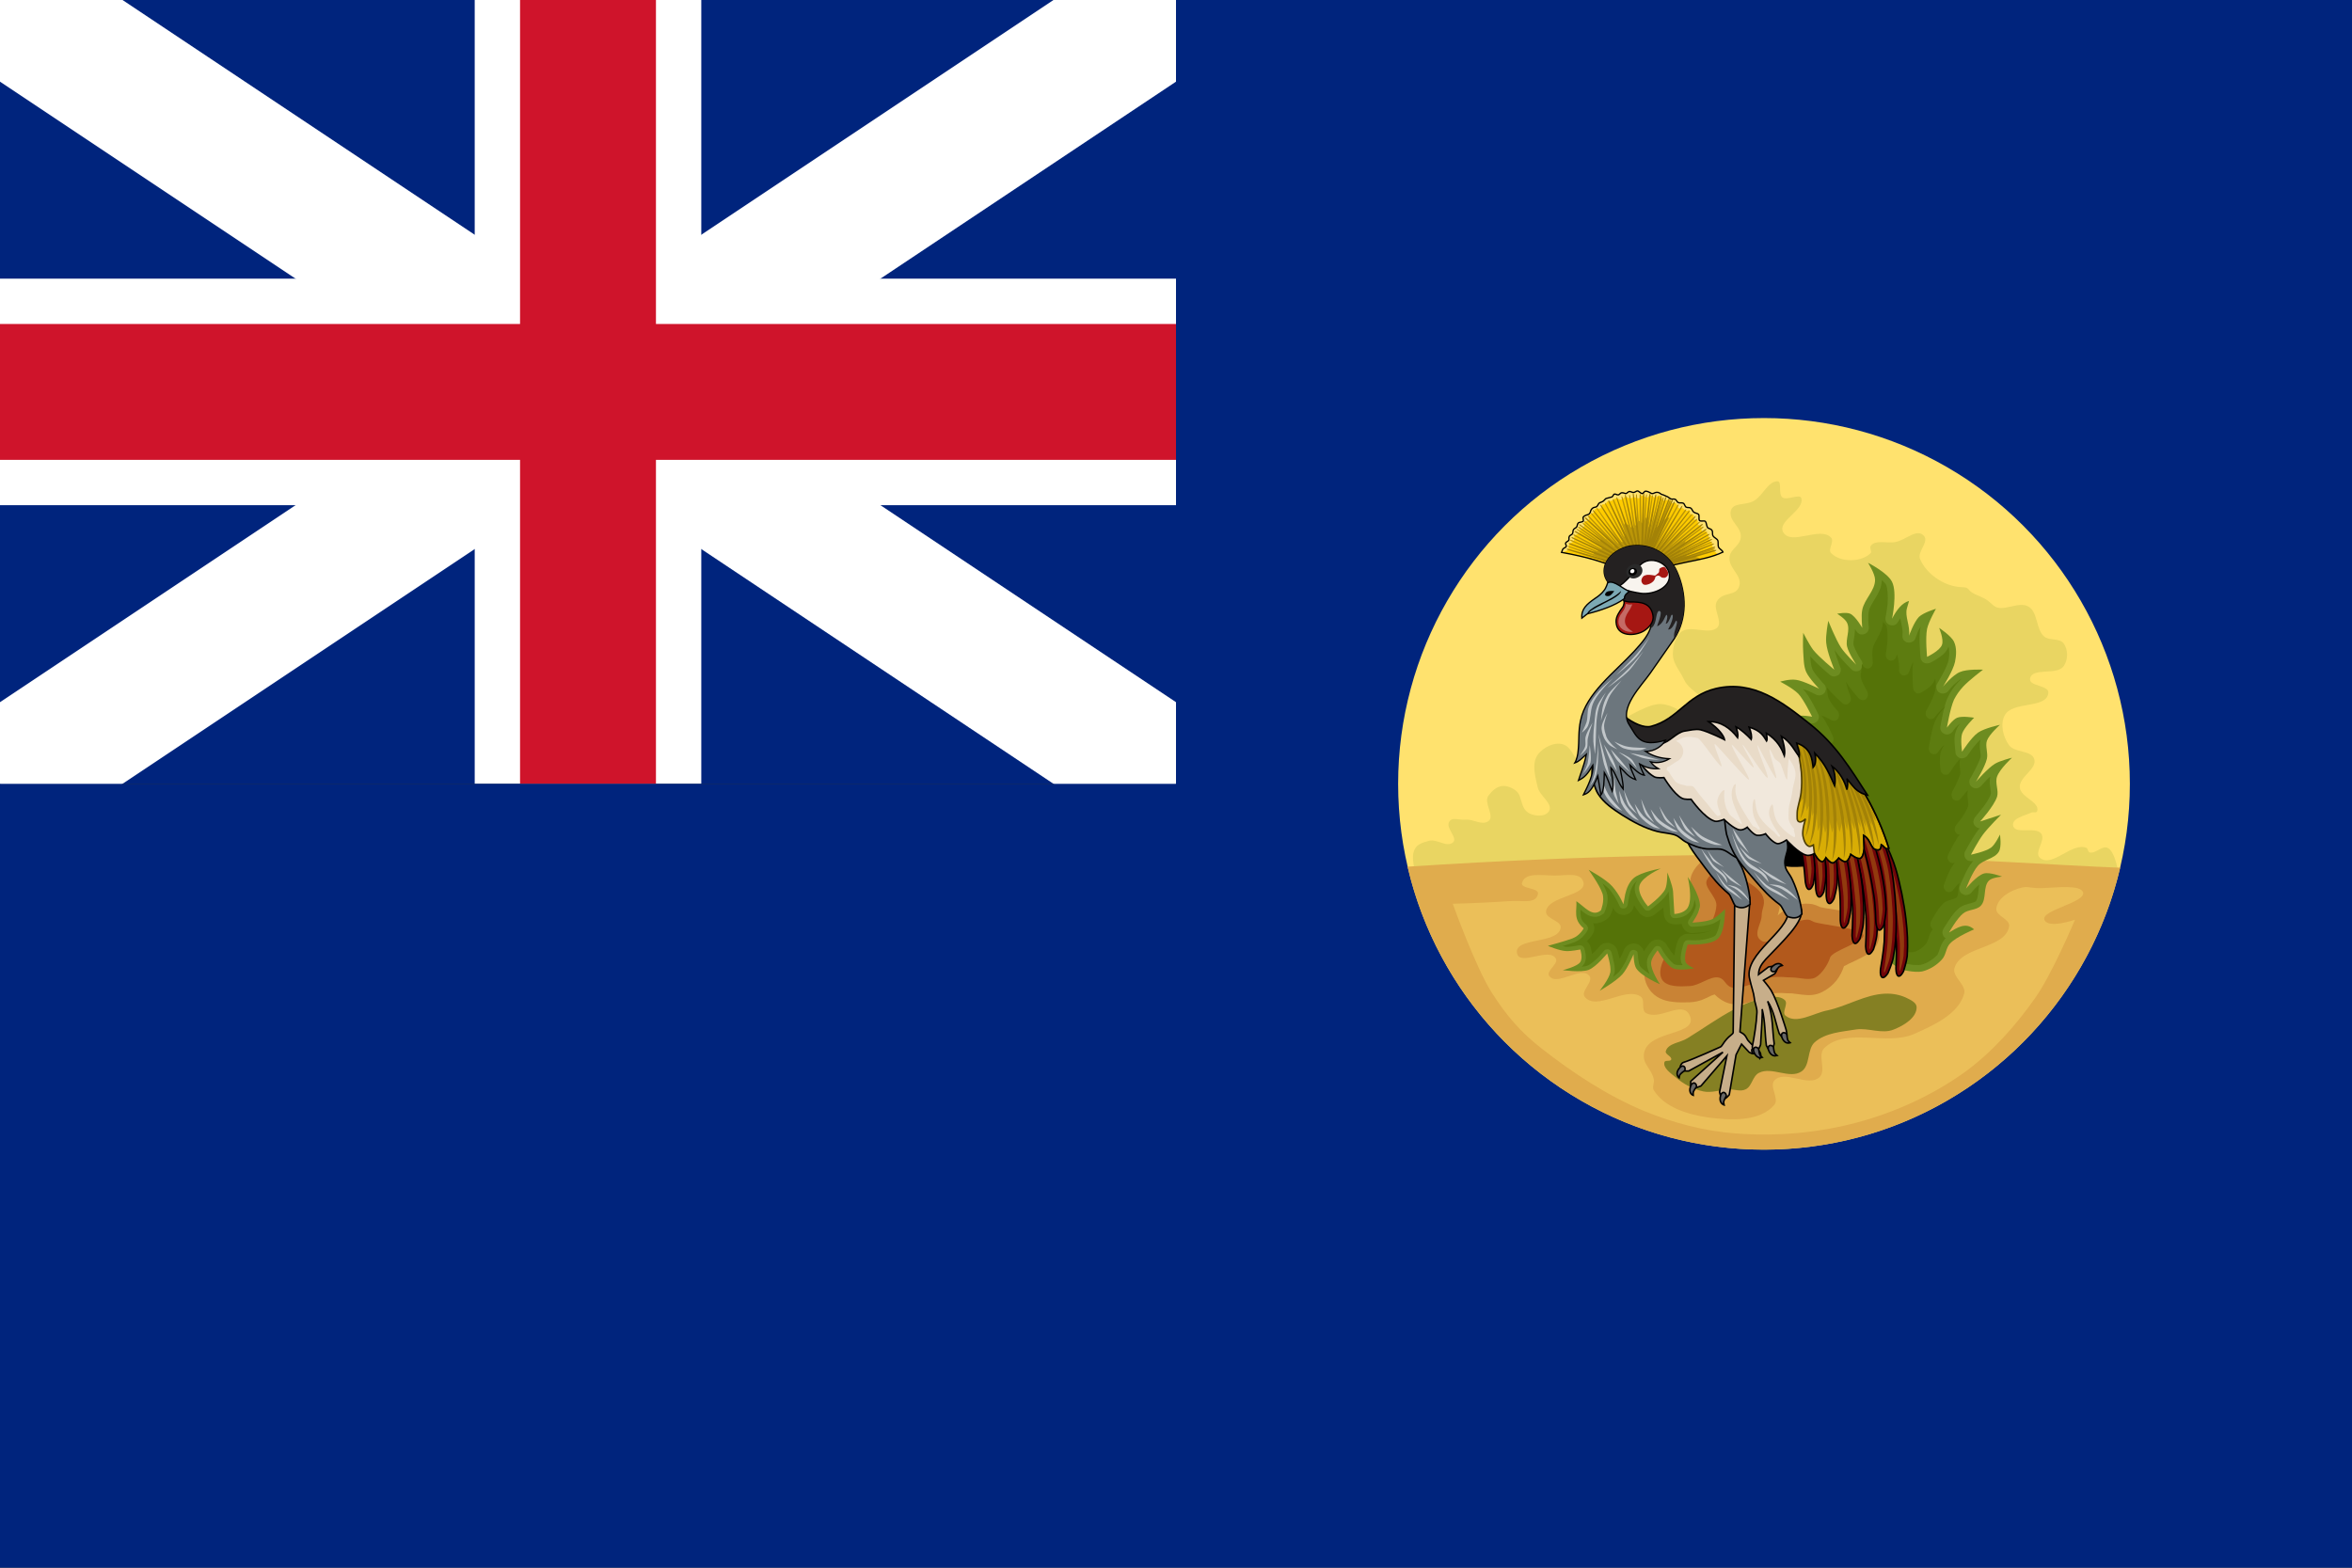 <svg version="1.2" xmlns="http://www.w3.org/2000/svg" viewBox="0 0 900 600" width="900" height="600">
	<rect x="0" y="0" width="900" height="600" fill="#333333" stroke="none"/>
	<title></title>
	<style>
		.s0 { fill: #00247d } 
		.s1 { fill: none;stroke: #ffffff;stroke-width: 52 } 
		.s2 { fill: none;stroke: #ffffff;stroke-width: 86.7 } 
		.s3 { fill: none;stroke: #cf142b;stroke-width: 52 } 
		.s4 { fill: #ffe26e } 
		.s5 { fill: #e9d562 } 
		.s6 { fill: #e0ac4d } 
		.s7 { fill: #c98335 } 
		.s8 { fill: #b2591c } 
		.s9 { fill: #858023 } 
		.s10 { fill: #6d8c20 } 
		.s11 { fill: #5d7c10 } 
		.s12 { fill: #557308 } 
		.s13 { fill: #ffcc00 } 
		.s14 { fill: #bb9608 } 
		.s15 { fill: #a38207 } 
		.s16 { fill: none;stroke: #000000;stroke-width: .5 } 
		.s17 { fill: #c7ae8a;stroke: #000000;stroke-width: .6 } 
		.s18 { fill: #666666;stroke: #000000;stroke-width: .6 } 
		.s19 { fill: #000000;stroke: #000000;stroke-width: .6 } 
		.s20 { fill: #720409;stroke: #000000;stroke-width: .6 } 
		.s21 { fill: #913a0e } 
		.s22 { fill: #6c767d;stroke: #000000;stroke-width: .6 } 
		.s23 { fill: #e9dbc8 } 
		.s24 { fill: #d8ad05 } 
		.s25 { fill: none;stroke: #4d3e04;stroke-width: .6 } 
		.s26 { fill: none;stroke: #000000;stroke-width: .6 } 
		.s27 { fill: #f1e8dc } 
		.s28 { fill: #242121;stroke: #000000;stroke-width: .6 } 
		.s29 { fill: #c2c7ca } 
		.s30 { fill: #6c767d;stroke: #000000;stroke-width: .5 } 
		.s31 { fill: #242121 } 
		.s32 { fill: #f8f4ee;stroke: #000000;stroke-width: .5 } 
		.s33 { fill: #2a2a2a } 
		.s34 { fill: #000000 } 
		.s35 { fill: #ffffff } 
		.s36 { fill: #a61713 } 
		.s37 { fill: #7ca9b4;stroke: #000000;stroke-width: .5 } 
		.s38 { fill: #a61713;stroke: #000000;stroke-width: .5 } 
		.s39 { fill: #c56a65 } 
		.s40 { fill: #ebbf59 } 
	</style>
	<g id="Layer">
		<path id="Layer" class="s0" d="m0 0h450v300h-450z"/>
		<g id="Layer">
			<path id="Layer" class="s1" d="m0 0l450 300m0-300l-450 300"/>
			<path id="Layer" class="s2" d="m225 0v300m-225-150h450"/>
			<path id="Layer" class="s3" d="m225 0v300m-225-150h450"/>
		</g>
		<path id="Layer" class="s0" d="m0 300h900v300h-900zm450-300h450v600h-450z"/>
	</g>
	<circle id="path5147" class="s4" cx="675" cy="300" r="140"/>
	<g id="g5623">
		<path id="path5445" class="s5" d="m542.5 337.2c0 0-2.6-7.5-1.6-11 0.8-3 3-3.6 5.9-4.4 3.2-0.8 6.8 2.7 9.2 0.6 1.9-1.7-2.6-5.2-1.6-7.6 1-2.4 3.9-0.8 6.5-1.1 3.1-0.2 6 2.3 8.6 0.6 2.7-1.8-1.9-7.1 0-9.7 2.9-4 6.2-5 10.3-2.2 2.8 2 1.8 5.7 4.3 8.1 2.1 2 7.1 2.4 8.6 0 1.8-2.9-3.6-5.9-4.3-9.2-0.9-4-2.4-9 0-12.4 2.1-3 6.9-5.3 10.3-3.8 3.1 1.5 4 6.3 7 8.1 3.6 2.3 6.7 3.7 9.7 0.6 3.3-3.6-3-11.2 0.5-14.6 3.4-3.3 13.7-9.2 18.4-9.7 8.3-1 17.1 11.6 20 3.8 1.8-5.1-7.5-8.1-9.8-13-2-4.4-4.9-6.6-4.3-11.3 0.3-2.8 1.3-6.3 3.8-7.6 3.5-1.9 9.9 1.5 13-1.1 2.5-2.2-1.8-7.3 0-10.2 2.3-3.9 7.5-1.6 8.6-6 1-4-4.2-6.6-3.8-10.8 0.3-3.3 3.9-4.2 4.3-7.5 0.5-4.2-4.7-6.2-3.8-10.3 0.9-3.4 5.7-1.9 9-3.9 3.4-2.1 5.3-7.5 8.9-7.4 1.8 0 0.1 5 1.9 6.2 1.7 1.2 6.8-1.6 7.2 0.3 1.2 4.7-9.2 8.6-7 12.9 2.9 5.5 14.3-2.4 18.4 2.2 1.3 1.5-1.4 4.5 0 5.9 3.5 3.6 11.5 3.6 15.1 0 0.6-0.6-0.5-1.9 0-2.7 1.6-2.6 6.7-0.9 9.7-1.6 4-0.9 8.2-5.4 10.8-2.2 1.8 2.3-2.7 6-1.6 8.7 2.4 5.8 9.3 10.5 15.6 10.8 4 0.1 1.9 1 5.4 2.7 4 1.8 3.8 1.4 7.1 4.3 3.3 3 9.6-1.9 13.5 0.5 3.6 2.3 2.7 8.6 5.9 11.4 2 1.7 6 0.5 7.5 2.7 1.7 2.3 1.7 6.2 0 8.6-2.6 3.8-12.2 0.3-12.9 4.9-0.4 2.9 7.3 2.4 7 5.4-0.6 6.2-13.8 3-16.7 8.6-1.8 3.4-0.6 8.2 1.6 11.3 2.1 3.1 8.6 1.9 9.7 5.4 1.2 3.9-5.9 6.8-5.5 10.9 0.2 3.7 7.9 5.6 6.6 9.1-0.3 0.7-1.5 0.2-2.2 0.5-2.6 1.2-7.4 2.1-7 4.9 0.6 3.7 8.7 0.2 10.8 3.2 1.8 2.5-2.9 7.2-0.5 9.2 4.6 4 12.2-6.1 17.8-3.8 0.6 0.3 0.5 1.4 1.1 1.7 2.2 0.8 4.8-2.7 7-1.7 2.7 1.3 3.8 8.1 3.8 8.1l-4.4 4.6z"/>
		<path id="path5447" class="s6" d="m811.3 332.1c-14.5 61.9-70 107.9-136.3 107.9-66.4 0-122-46.3-136.4-108.3 145.2-9.5 226.8-1.3 272.7 0.4z"/>
		<path id="path5449" class="s7" d="m660.6 328.1c3.8 0.3 6.9 1.7 10.2 3.5 3.2 1.8 6.3 3.6 8.6 7.5 1.7 2.9 1.9 6.6 1.5 8.7-0.4 1.9-0.6 2.4-0.7 2.6 0.4-0.4 0.8-0.7 1.2-1 1.4-1.1 2.7-2.3 5.6-2.9 1.9-0.4 3.2-0.8 5.3-0.6 2 0.1 3.6 1 4.5 1.4-1-0.5-0.6-0.2-0.2-0.1 0.5 0.1 1.2 0.2 2.1 0.4 1.7 0.3 4 0.6 6.3 1 2.2 0.5 4.6 0.9 6.7 1.6 1 0.3 2.1 0.7 3.2 1.3 1.1 0.6 2.8 1.3 3.9 4.2 0.9 2.7-0.2 5.5-1.2 6.8-1 1.3-1.8 1.9-2.7 2.5-1.7 1.1-3.4 1.9-5 2.7-1.6 0.7-3.2 1.5-4.1 2-0.1 0-0.1 0-0.2 0.1-1.3 3.9-3.6 7.3-8 9.7-3.1 1.7-5.9 1.4-7.9 1.2-2-0.2-3.6-0.5-4-0.5-3.6 0-4.1-0.4-7.2 0-0.2 0-3 1-5.8 2.1-2.8 1-5.6 2.6-10.3 1.9-2.7-0.5-5-2.3-6.3-3.6-0.4 0.2-0.7 0.2-1.4 0.5-1.8 0.9-4.2 2.3-8 2.5-1.8 0-4.2 0.2-6.9-0.2-2.7-0.3-6.4-1.4-8.7-4.8-2.3-3.3-2.2-7-1.6-9.7 0.6-2.6 1.7-4.8 2.9-6.6 1.9-2.9 4.9-3.9 6.3-4.3 0.2-0.1 0.1-0.1 0.3-0.2 0-0.2 0.1-0.3 0.2-0.7 0.3-1.5 0.6-4.7 4.2-7.1 1.7-1.1 4-1.4 5.5-1.3 0.4 0.1 0.7 0.1 1.1 0.2 0.3-0.6 0.4-1.4 0.5-2-0.2-0.2-0.4-1-1.1-2.1-0.6-0.9-1.3-1.9-2-3.6-0.6-1.6-1.1-4.3 0.1-6.9 0.8-1.7 2.2-3.6 4.1-4.8 2-1.2 4-1.5 5.7-1.5 1.2-0.1 2.2 0 3.3 0.1z"/>
		<path id="path5451" class="s8" d="m643.8 362.1c1.6-1.8 1.1-5.7 3-6.9 1.9-1.3 3.8 1.3 6 0 2.1-1.4 3.8-5.4 4-8.7 0.1-3.3-4.9-6.9-3.7-9.6 1.2-2.7 3.1-3 7-2.7 3.9 0.3 11.9 4.5 14 8 2 3.5 0 5.3 0 8.3 0 3-3.7 7.4 0 9.6 3.6 2.3 10.7-6.8 14.2-7.6 3.6-0.8 3.8-0.7 5.7 0.3 1.9 1 18 2.4 19 5 0.9 2.6-11.9 6-12.7 8.7-0.8 2.6-3.2 6.3-5.6 7.6-2.4 1.3-6.2 0-9 0-2.8 0-4.2-0.5-8 0-3.8 0.5-10.7 4.6-14.3 4-3.6-0.6-2.9-3.5-6-4-3-0.5-7.3 3.2-10.9 3.3-3.7 0.2-8.5 0.4-10.4-2.3-1.8-2.7-0.2-7 1.4-9.3 1.5-2.3 4.6-1.8 6.3-3.7z"/>
		<path id="path5453" class="s9" d="m636.9 406.5c0.3-0.9 2.3-0.1 2.6-1 0.3-1.2-2.3-1.9-2.1-3.1 0.8-3.2 5.7-3.3 8.4-5.1 5.9-3.6 11.5-7.7 17.6-10.9 2.8-1.4 5.6-2.9 8.6-3.6 3.6-0.7 8.3-2.5 11 0 1.4 1.4-1.3 4.6 0.2 5.9 4.2 3.5 10.8-1 16.1-2 7.5-1.6 14.4-6.1 22.1-6.4 2.7-0.1 5.5 0.4 7.9 1.5 1.6 0.8 4 1.8 4.1 3.6 0.1 4.1-4.9 7.1-8.7 8.6-4.5 1.9-9.7-0.7-14.5 0-5.4 0.9-11.6 1.2-15.8 4.9-3 2.7-1.6 8.9-5.1 11.2-4.5 3-11.4-2-16.2 0.5-2.5 1.2-2.7 5.2-5.1 6.3-1.9 1-4.3 0-6.4 0-3.3 0.2-6.7 1.5-9.9 0.8-3.8-0.8-7.5-2.8-10.4-5.3-1.9-1.6-5-3.6-4.4-5.9z"/>
		<g id="g5461">
			<path id="path5455" class="s10" d="m724.2 368.9l-2.2-12.3-7.4-8-1-9-16.4-5.2-7.3-7.3c0 0-2.8-5.3-4.6-7.7-2-2.7-6.9-7.6-6.9-7.6l8.1 2.6c0 0-5.4-5.8-6.5-9.5-0.8-2.4 0.8-5.3 0-7.7-1-2.9-5.8-7.2-5.8-7.2 0 0 4.6 1.1 6.5 2.3 2.9 1.7 7.3 6.9 7.3 6.9 0 0-3.5-5.7-4.2-8.8l-2.4-7.8c5.8 4.8 9.2 4.9 11.8 3.7 0 0-3.5-6.4-5.9-7.4-2.3-1.1-6.1 0.4-6.1 0.4 0 0 3.2-4.1 5.4-5 2.2-0.9 6.8 0 6.8 0 0 0-3.2-6.6-5.3-8.8-2.2-2.2-6.9-4.6-6.9-4.6 0 0 3.5-1.1 6.1-0.7 2.6 0.3 8.8 3.4 8.8 3.4 0 0-3.9-4-5-6.5-1-2.4-0.9-5.1-1.1-7.6-0.2-2.5 0-7.3 0-7.3 0 0 2.3 4.5 3.8 6.5 2.3 2.9 8.1 7.6 8.1 7.6 0 0-2.8-6.7-3.1-10.3-0.3-2.8 0.8-8.4 0.8-8.4 0 0 2.8 7.1 4.9 10.3 1.6 2.4 5.8 6.5 5.8 6.5 0 0-2.9-4.4-3.5-6.9-0.7-2.9 1.3-6.3 0-9.1-0.7-1.6-3.8-3.5-3.8-3.5 0 0 3.5-0.7 5 0 2.1 1 4.6 5.4 4.6 5.4 0 0-0.5-4.7 0-6.9 0.8-4.1 4.9-7.3 4.9-11.5 0-2.3-2.7-6.5-2.7-6.5 0 0 7.5 3.8 9.2 7.3 2.1 4.2 0 14.1 0 14.1 1.8-3.5 3.9-6.1 6.5-6.8l-0.8 2.8c-0.9 3.1 1.3 6.6 0.8 10.5 0 0 1.9-5.3 3.8-7.2 1.8-1.7 6.5-3.1 6.5-3.1 0 0-2.8 4.9-3.4 7.7-0.7 3.5 0 10.7 0 10.7 0 0 4.9-2.3 5.7-4.6 0.8-2.1-1.1-6.5-1.1-6.5 0 0 4.6 3 5.7 5.3 1.1 2.3 0.9 5.2 0.4 7.7-0.7 3.4-4.6 9.5-4.6 9.5 0 0 3.7-4.5 6.5-5.6 2.7-1.2 8.8-0.9 8.8-0.9 0 0-5.4 4.1-7.6 6.5-1.4 1.5-2.6 3.2-3.5 5-1.5 3.4-2.7 10.7-2.7 10.7 0 0 2.2-3.1 3.9-3.8 2-0.8 6.5 0 6.5 0 0 0-3.8 3.7-4.6 6.1-0.7 2.2 0 6.9 0 6.9 0 0 3.5-5.5 6.1-7.3 2.4-1.7 8.4-3 8.4-3 0 0-4.1 3.6-5 6.1-0.7 2.1 0.5 4.6 0 6.9-0.7 3.1-4.2 8.8-4.2 8.8 0 0 4.5-5.2 7.3-6.9 2-1.2 6.5-2.3 6.5-2.3 0 0-4.7 4.3-5.7 7.2-0.9 2.4 0.7 5.3 0 7.7-1.2 3.7-6.5 9.5-6.5 9.5l8-2.6c0 0-4.9 4.9-6.9 7.6-1.8 2.4-4.6 7.7-4.6 7.7 0 0 5.5-1.1 7.7-2.7 1.6-1.2 3.4-5 3.4-5 0 0 0.7 4.6-0.4 6.5-1.6 2.8-5.9 3-8 5.4-2.2 2.4-4.6 8.8-4.6 8.8 0 0 4-5 6.9-5.8 2.2-0.6 6.9 1.2 6.9 1.2 0 0-3.8 0.3-5 1.5-2.4 2.4-0.8 7.1-3.1 9.6-1.6 1.8-4.9 1.4-6.8 3-2.4 1.9-5.4 7.3-5.4 7.3 3.2-1.9 6.4-4.1 9.6-1.2 0 0-6.8 2.8-9.2 5.4-1.6 1.6-1.5 4.4-3.1 6.1-2 2.2-4.7 3.9-7.6 4.6-2.8 0.6-8.4-0.8-8.4-0.8z"/>
			<path id="path5457" class="s11" d="m721.7 223.8c0.6 1.1 0.8 4.5 0.6 7.3-0.3 2.9-0.8 5.2-0.8 5.2-0.1 0.6 0 1.2 0.3 1.8 0.3 0.5 0.8 0.9 1.4 1.1 0.6 0.2 1.2 0.2 1.8 0 0.5-0.2 1-0.6 1.3-1.2 0.3-0.5 0.6-1 0.9-1.4 0.1 0.5 0.1 1.2 0.3 1.7 0.3 1.8 0.7 3.3 0.5 4.7-0.1 0.7 0 1.3 0.4 1.9 0.4 0.5 0.9 0.9 1.5 1 0.7 0.1 1.3 0 1.9-0.3 0.5-0.3 1-0.8 1.2-1.4 0 0 0.4-1.3 1-2.7 0.3-0.7 0.6-1.1 1-1.7q0 0.2-0.1 0.3c-0.5 2.3-0.4 5-0.3 7.3 0.1 2.4 0.3 4.2 0.3 4.2q0 0.6 0.4 1.2 0.3 0.5 0.8 0.8 0.6 0.3 1.2 0.3 0.6 0 1.2-0.2c0 0 1.3-0.6 2.8-1.6 1.5-1 3.3-2.1 4.2-4.4 0.1-0.1 0.1-0.2 0.1-0.3 0.4 1.4 0.4 3.4 0 5.4-0.2 1.1-1.3 3.5-2.3 5.3-1 1.9-1.9 3.4-1.9 3.4-0.4 0.5-0.6 1.2-0.4 1.8 0.1 0.7 0.4 1.3 1 1.7 0.5 0.4 1.2 0.5 1.8 0.4 0.7-0.1 1.3-0.4 1.7-0.9 0 0 0.8-1.1 2-2.3 1.1-1 2.4-2.1 3.2-2.5-0.5 0.5-1 1-1.4 1.4-1.5 1.6-2.9 3.5-3.9 5.7-1 2-1.6 4.8-2.1 7.1-0.5 2.3-0.8 4.2-0.8 4.2-0.1 0.6 0 1.2 0.3 1.7 0.3 0.5 0.7 0.9 1.3 1.1 0.5 0.2 1.1 0.3 1.7 0.1 0.5-0.2 1-0.5 1.4-1 0 0 0.4-0.7 1.1-1.5 0.6-0.7 1.6-1.5 1.6-1.5 0 0 0.1 0 0.1 0-0.7 0.9-1.3 1.9-1.6 3-0.7 1.8-0.5 3.6-0.4 5.2 0.1 1.6 0.3 2.9 0.3 2.9 0 0.5 0.3 1 0.6 1.3 0.4 0.4 0.8 0.7 1.3 0.8 0.6 0.1 1.1 0 1.6-0.2 0.4-0.2 0.9-0.5 1.1-0.9 0 0 0.9-1.3 2-2.8 1-1.3 2.2-2.6 3-3.3-0.5 1.6-0.3 3.1-0.2 4.2 0.2 1.3 0.3 2.1 0.2 2.6-0.3 1-1.3 3.2-2.2 4.9-0.9 1.8-1.7 3.1-1.7 3.1-0.4 0.6-0.5 1.2-0.4 1.8 0.1 0.7 0.5 1.3 1 1.6 0.5 0.4 1.2 0.6 1.8 0.5 0.7-0.1 1.2-0.4 1.7-0.9 0 0 1-1.2 2.4-2.6q0.5-0.5 1.1-1c-0.4 1.6-0.2 3.1 0 4.2 0.2 1.4 0.3 2.3 0.1 2.7-0.3 1.2-1.8 3.6-3.3 5.4-1.4 1.8-2.6 3.2-2.6 3.2q-0.5 0.6-0.6 1.3-0.2 0.7 0.1 1.4 0.3 0.7 0.9 1.1 0.6 0.5 1.4 0.5c-0.3 0.3-0.6 0.6-0.8 0.9-2.1 2.8-4.8 7.9-4.8 7.9q-0.4 0.7-0.3 1.4 0 0.8 0.5 1.4 0.4 0.6 1.1 0.8 0.7 0.3 1.4 0.2c0 0 0.4-0.1 0.4-0.1q-0.1 0-0.1 0.1c-1.5 1.7-2.6 3.9-3.5 5.9-1 2-1.6 3.7-1.6 3.7-0.2 0.5-0.2 1.1 0 1.7 0.2 0.6 0.6 1.1 1.2 1.3 0.5 0.3 1.1 0.5 1.7 0.3 0.6-0.1 1.1-0.4 1.5-0.8 0 0 0.9-1.2 2.2-2.4 0.3-0.3 0.6-0.5 0.9-0.8-0.2 1-0.3 2.1-0.4 3-0.2 1.8-0.5 2.9-0.9 3.4-0.2 0.2-0.8 0.5-2 0.8-1.3 0.4-2.9 0.6-4.5 1.9-1.7 1.4-3 3.3-4.1 5-1.1 1.6-1.9 3-1.9 3q-0.3 0.5-0.3 1-0.1 0.5 0.1 1 0.1 0.5 0.4 0.9 0.3 0.4 0.8 0.6c-0.1 0.1-0.2 0.1-0.3 0.2-1.2 1.4-1.7 2.9-2.1 4q-0.5 1.7-0.9 2.2c-1.7 1.8-4.1 3.3-6.4 3.8-0.6 0.1-2.6 0.1-4.2-0.2-1.4-0.2-2.2-0.4-2.5-0.5l-1.6-1.2-2.1-11.2q0-0.2-0.1-0.4-0.1-0.1-0.1-0.3-0.1-0.2-0.2-0.3-0.1-0.2-0.2-0.3l-6.9-7.4-0.8-8.2q-0.1-0.4-0.2-0.7-0.2-0.4-0.4-0.6-0.2-0.3-0.6-0.5-0.3-0.2-0.6-0.4l-15.8-4.9-6.6-6.7c-0.3-0.4-2.7-5-4.6-7.6-0.2-0.3-0.6-0.6-0.8-0.9q0.7-0.1 1.3-0.5 0.6-0.4 0.9-1.1 0.3-0.7 0.2-1.4-0.2-0.7-0.7-1.3c0 0-1.2-1.4-2.6-3.2-1.4-1.8-2.9-4.2-3.3-5.4-0.1-0.4-0.1-1.3 0.1-2.7 0.2-1.1 0.4-2.6 0-4.3 0.4 0.4 0.8 0.7 1.1 1 1.4 1.5 2.5 2.7 2.5 2.7 0.4 0.5 1 0.8 1.6 0.9 0.6 0 1.3-0.1 1.8-0.5 0.5-0.4 0.9-0.9 1-1.6 0.1-0.6 0-1.2-0.3-1.8 0 0-0.9-1.3-1.8-3.1-0.9-1.7-1.9-3.9-2.1-4.9q0 0 0-0.1 0 0 0 0 0 0-0.1 0 0-0.1 0-0.1l-0.4-1.3c0.7 0.3 1.4 0.7 2.1 0.9 2.4 0.6 4.6 0.2 6.3-0.5q0.5-0.3 0.9-0.6 0.3-0.4 0.5-0.9 0.2-0.6 0.1-1.1 0-0.5-0.3-1c0 0-0.9-1.7-2.2-3.5-0.6-1-1.3-1.9-2.1-2.8-0.7-0.8-1.4-1.6-2.6-2.2 0.6 0 1.2-0.1 2.1-0.1 1.3 0.1 2.4 0.3 2.4 0.3q0.7 0.2 1.4-0.1 0.6-0.3 1.1-0.8 0.4-0.6 0.5-1.3 0.1-0.8-0.3-1.4c0 0-0.8-1.7-1.9-3.7-1.1-2-2.4-4.2-3.9-5.8 0.7 0.3 1.1 0.4 1.8 0.6 1.8 0.8 3.3 1.6 3.3 1.6 0.5 0.2 1.1 0.3 1.7 0.2 0.6-0.2 1.1-0.5 1.5-1 0.3-0.5 0.5-1.1 0.5-1.7-0.1-0.6-0.3-1.2-0.8-1.6 0 0-0.9-0.9-1.9-2.2-1.1-1.2-2.2-2.8-2.5-3.5-0.5-1.3-0.7-3-0.8-4.9 2.9 3.3 7.5 7.1 7.5 7.1 0.5 0.4 1 0.6 1.6 0.6 0.5 0 1.1-0.2 1.6-0.5 0.4-0.3 0.8-0.8 0.9-1.4 0.2-0.5 0.1-1.1-0.1-1.6 0 0-0.6-1.6-1.3-3.7-0.4-1-0.7-2.2-1-3.2 0.2 0.3 0.3 0.6 0.5 0.8 2 3 6.1 6.9 6.1 6.9 0.4 0.5 1 0.7 1.6 0.7 0.6 0.1 1.3-0.1 1.7-0.5 0.5-0.4 0.8-1 0.9-1.6 0.1-0.6 0-1.2-0.3-1.8 0 0-0.7-1-1.4-2.3-0.7-1.3-1.5-3-1.7-3.7-0.2-0.8 0-2.1 0.3-3.7 0.1-0.8 0.2-1.7 0.2-2.6 0.1 0.3 0.5 0.8 0.5 0.8 0.3 0.5 0.8 0.9 1.3 1.2 0.6 0.2 1.2 0.2 1.7 0 0.6-0.2 1.1-0.5 1.4-1 0.3-0.5 0.5-1.1 0.4-1.7 0 0-0.1-1.1-0.2-2.4 0-1.4 0-3 0.2-3.7 0.2-1.3 1.3-2.9 2.4-4.8 1.2-1.9 2.5-4.2 2.6-7.1 0.8 0.7 1.4 1.4 1.6 1.8z"/>
			<path id="path5459" class="s12" d="m721.8 239.5c0.4 1 0.6 3.9 0.4 6.3-0.2 2.5-0.6 4.5-0.6 4.5 0 0.5 0 1 0.3 1.5 0.2 0.4 0.6 0.8 1 0.9 0.5 0.2 1 0.2 1.4 0 0.5-0.2 0.9-0.5 1.1-1 0.2-0.5 0.4-0.8 0.7-1.2 0 0.5 0.1 1 0.2 1.5 0.3 1.5 0.5 2.8 0.4 4-0.1 0.6 0 1.1 0.3 1.6 0.3 0.4 0.7 0.8 1.2 0.9 0.5 0.1 1 0 1.5-0.3 0.4-0.2 0.7-0.7 0.9-1.2 0 0 0.3-1.1 0.8-2.3 0.3-0.6 0.5-0.9 0.8-1.5q0 0.2-0.1 0.3c-0.4 2-0.3 4.3-0.2 6.3 0 2 0.2 3.6 0.2 3.6q0 0.5 0.3 1 0.3 0.4 0.7 0.7 0.4 0.3 0.9 0.3 0.5 0 0.9-0.2c0 0 1.1-0.6 2.3-1.4 1.1-0.8 2.5-1.8 3.2-3.8 0.1-0.1 0.1-0.2 0.1-0.3 0.3 1.3 0.3 3 0 4.7-0.2 0.9-1 3-1.8 4.6-0.8 1.6-1.5 2.8-1.5 2.8-0.3 0.5-0.4 1.1-0.3 1.7 0.1 0.5 0.3 1 0.8 1.3 0.4 0.4 0.9 0.5 1.4 0.4 0.5 0 1-0.3 1.3-0.8 0 0 0.7-0.9 1.6-1.9 0.8-0.9 1.9-1.8 2.5-2.2-0.4 0.4-0.8 0.9-1.1 1.2-1.2 1.4-2.3 3-3.1 4.9-0.7 1.8-1.2 4.1-1.6 6.1-0.4 2-0.6 3.6-0.6 3.6-0.1 0.5 0 1 0.2 1.5 0.2 0.4 0.6 0.8 1 0.9 0.4 0.2 0.9 0.2 1.3 0.1 0.5-0.1 0.9-0.5 1.1-0.9 0 0 0.4-0.6 0.9-1.2 0.5-0.7 1.3-1.3 1.2-1.3 0 0 0.1 0 0.1 0-0.5 0.8-0.9 1.6-1.2 2.5-0.5 1.6-0.4 3.2-0.4 4.5 0.1 1.4 0.3 2.5 0.3 2.5q0.1 0.7 0.5 1.2 0.4 0.4 1 0.6 0.6 0.1 1.2-0.1 0.6-0.3 0.9-0.9c0 0 0.7-1.1 1.6-2.4 0.8-1.1 1.7-2.2 2.3-2.8-0.4 1.4-0.2 2.7-0.1 3.7 0.1 1 0.2 1.8 0.1 2.2-0.2 0.8-1 2.7-1.7 4.2-0.7 1.5-1.4 2.6-1.4 2.6-0.2 0.5-0.3 1.1-0.2 1.6 0.1 0.6 0.3 1.1 0.7 1.4 0.5 0.3 1 0.5 1.5 0.4 0.5-0.1 0.9-0.3 1.3-0.8 0 0 0.8-1 1.9-2.3q0.4-0.4 0.8-0.8c-0.3 1.4-0.1 2.7 0 3.7q0.3 1.7 0.1 2.3c-0.2 0.9-1.4 3-2.5 4.6-1.1 1.5-2.1 2.7-2.1 2.7q-0.4 0.5-0.5 1.1-0.1 0.7 0.1 1.3 0.2 0.5 0.7 0.9 0.5 0.4 1.1 0.4c-0.2 0.3-0.5 0.6-0.7 0.8-1.6 2.4-3.7 6.8-3.7 6.8q-0.3 0.6-0.3 1.2 0.1 0.6 0.4 1.1 0.4 0.6 0.9 0.8 0.5 0.2 1.1 0.1c0 0 0.3-0.1 0.3-0.1q0 0.1 0 0.1c-1.2 1.5-2.1 3.4-2.8 5.1-0.7 1.7-1.2 3.1-1.2 3.1-0.2 0.5-0.2 1.1 0 1.5 0.2 0.5 0.5 0.9 0.9 1.2 0.4 0.2 0.9 0.3 1.3 0.2 0.5-0.1 0.9-0.3 1.2-0.7 0 0 0.7-1 1.7-2 0.2-0.3 0.5-0.5 0.8-0.7-0.2 0.9-0.3 1.8-0.4 2.5-0.1 1.6-0.3 2.6-0.6 2.9-0.2 0.2-0.7 0.5-1.7 0.8-0.9 0.3-2.3 0.5-3.5 1.6-1.3 1.2-2.3 2.8-3.2 4.2-0.9 1.5-1.5 2.7-1.5 2.7q-0.2 0.4-0.2 0.8-0.1 0.4 0 0.9 0.2 0.4 0.4 0.7 0.3 0.4 0.6 0.6c-0.1 0-0.1 0.1-0.2 0.1-1 1.2-1.3 2.5-1.6 3.5q-0.5 1.4-0.8 1.8c-1.3 1.6-3.2 2.9-5 3.3-0.4 0.1-2 0.1-3.3-0.1-1.1-0.2-1.7-0.4-1.9-0.5l-1.3-1-1.6-9.7q-0.1-0.1-0.1-0.3-0.1-0.1-0.1-0.2-0.1-0.2-0.2-0.3 0-0.1-0.1-0.2l-5.4-6.4-0.7-7q0-0.4-0.1-0.6-0.1-0.3-0.3-0.6-0.2-0.2-0.4-0.4-0.3-0.2-0.6-0.3l-12.4-4.3-5.1-5.6c-0.2-0.5-2.1-4.3-3.6-6.6-0.2-0.2-0.4-0.5-0.6-0.8q0.6 0 1-0.4 0.5-0.4 0.7-0.9 0.2-0.6 0.1-1.3-0.1-0.6-0.4-1.1c0 0-1-1.2-2.1-2.7-1.1-1.6-2.3-3.7-2.6-4.6q-0.2-0.6 0.1-2.3c0.1-1 0.3-2.3 0-3.7q0.4 0.4 0.8 0.8c1.1 1.3 2 2.3 2 2.3 0.3 0.4 0.8 0.7 1.2 0.8 0.5 0 1-0.1 1.4-0.4 0.5-0.4 0.7-0.8 0.8-1.4 0.1-0.5 0-1.1-0.2-1.5 0 0-0.7-1.2-1.4-2.7-0.7-1.5-1.5-3.4-1.7-4.2q0-0.1 0-0.1 0 0 0 0 0 0 0-0.1 0 0 0 0l-0.3-1.1c0.5 0.3 1.1 0.6 1.6 0.7 1.9 0.6 3.6 0.2 4.9-0.4q0.4-0.2 0.7-0.5 0.3-0.4 0.4-0.8 0.2-0.4 0.1-0.9 0-0.5-0.2-0.9c0 0-0.7-1.4-1.7-3-0.5-0.8-1.1-1.6-1.7-2.4-0.5-0.7-1.1-1.4-2-1.8 0.5-0.1 0.9-0.2 1.6-0.1 1.1 0.1 1.9 0.2 1.9 0.2q0.5 0.1 1.1-0.1 0.5-0.2 0.8-0.7 0.4-0.5 0.4-1.1 0.1-0.6-0.2-1.2c0 0-0.6-1.5-1.5-3.2-0.9-1.7-1.8-3.6-3-4.9 0.5 0.2 0.8 0.3 1.4 0.5 1.4 0.7 2.5 1.3 2.5 1.3 0.5 0.3 0.9 0.3 1.4 0.2 0.5-0.1 0.9-0.4 1.2-0.8 0.2-0.5 0.4-1 0.3-1.5 0-0.5-0.2-1-0.5-1.4 0 0-0.7-0.8-1.6-1.8-0.8-1.1-1.7-2.5-1.9-3.1-0.4-1-0.5-2.5-0.6-4.1 2.2 2.8 5.9 6 5.9 6 0.3 0.3 0.7 0.5 1.2 0.5 0.4 0.1 0.9-0.1 1.2-0.4 0.4-0.3 0.6-0.7 0.8-1.1 0.1-0.5 0.1-1-0.1-1.5 0 0-0.5-1.4-1.1-3.1-0.2-0.9-0.5-1.9-0.7-2.8 0.1 0.2 0.2 0.5 0.4 0.7 1.5 2.6 4.7 6 4.7 6 0.4 0.3 0.8 0.5 1.3 0.6 0.5 0 1-0.2 1.4-0.5 0.3-0.4 0.6-0.8 0.7-1.4 0-0.5-0.1-1-0.3-1.5 0 0-0.5-0.9-1.1-2-0.6-1.1-1.2-2.6-1.3-3.2-0.2-0.6 0-1.8 0.2-3.2 0.1-0.6 0.1-1.4 0.2-2.2 0.1 0.3 0.4 0.7 0.4 0.7 0.2 0.5 0.5 0.8 1 1 0.4 0.2 0.9 0.2 1.3 0.1 0.5-0.2 0.8-0.5 1.1-0.9 0.2-0.5 0.4-1 0.3-1.5 0 0-0.1-0.9-0.1-2-0.1-1.2 0-2.7 0.1-3.2 0.2-1.2 1-2.5 1.9-4.2 0.9-1.6 2-3.6 2-6 0.7 0.6 1.2 1.2 1.3 1.5z"/>
		</g>
		<g id="g5611">
			<g id="g5473">
				<path id="path5463" class="s13" d="m629.2 220c-9.4-0.3-9.9-4.7-31.7-8.6q0.2-0.6 0.5-1.2c0.2-0.4 1.1-0.6 1.3-1 0.2-0.4-0.4-1-0.2-1.4 0.2-0.4 0.9-0.6 1.2-1 0.2-0.4-0.1-1.1 0.2-1.5 0.2-0.5 1-0.6 1.2-1 0.3-0.5 0.1-1.2 0.4-1.6 0.2-0.4 0.9-0.6 1.2-1 0.3-0.4 0.2-1.1 0.6-1.5 0.3-0.4 1.5-0.3 1.9-0.7 0.3-0.4-0.3-1.3 0.1-1.7 0.4-0.4 1.1-0.7 1.6-0.8 0.5-0.2 0.9-0.4 1.1-1.2q0.2-0.8 0.8-1.3c0.4-0.4 1.2-0.3 1.6-0.6 0.4-0.4 0.6-1.1 1-1.4 0.5-0.3 1.4-0.4 1.9-1.1 0.4-0.5 0.6-0.6 1-0.7 0.4-0.1 1.4 0.4 1.9 0.2 0.4-0.1 0.5-0.9 1-1 0.4-0.1 1 0.3 1.5 0.2 0.4-0.1 0.8-0.7 1.3-0.8 0.5-0.1 1.1 0.4 1.6 0.3 0.4 0 0.8-0.6 1.3-0.7 0.5 0 1.1 0.4 1.6 0.3 0.6 0 1-0.5 1.5-0.5 0.5 0 1.2 1 1.8 1 0.5 0 0.8-1 1.4-1 0.5 0 1.2 0.4 1.7 0.7 0.4 0.2 0.8 0.4 1.5 0.1q0.8-0.4 1.6-0.2c0.5 0 0.9 0.7 1.5 0.8 0.5 0.1 1.1-0.3 1.7-0.1 0.5 0.1 1.1 0.8 1.7 1 0.5 0.1 0.9-0.1 1.5 0.1 0.5 0.2 0.7 1.1 1.3 1.3 0.5 0.2 1.2-0.1 1.8 0.2 0.5 0.2 0.6 1.2 1.1 1.5 0.5 0.3 1.4 0 1.8 0.4 0.5 0.3 0.6 1.1 1.1 1.5 0.5 0.4 1.3 0.4 1.8 0.8 0.5 0.4 0 1.9 0.4 2.4 0.5 0.5 1.9-0.1 2.3 0.4 0.4 0.5 0.4 1.7 0.8 2.3 0.4 0.5 1.3 0.4 1.7 1.1 0.4 0.6 0 1.5 0.4 2.1 0.4 0.7 1.4 1 1.8 1.7 0.3 0.7 0 1.9 0.3 2.6 0.4 0.8 1.4 1.1 1.7 1.9-8.6 4.1-18.9 3.2-31.6 9.5"/>
				<path id="path5465" class="s4" d="m613.4 193c-0.6-0.1-0.4 1.1-0.9 1.5-0.5 0.4-1.4-0.1-2 0.3-0.4 0.3-0.4 1-0.8 1.5-0.5 0.5-1.6 0.5-1.8 1.2-0.2 0.4 0.4 0.9 0.2 1.3-0.3 0.7-1.6 0.6-2 1.3-0.2 0.4 0.3 0.9 0.1 1.3-0.2 0.7-1.2 0.9-1.6 1.5-0.3 0.4-0.2 0.9-0.4 1.2-0.4 0.5-1.4 0.5-1.7 1-0.3 0.5 0.1 1.3-0.2 1.8-0.3 0.7-1.4 0.8-1.8 1.5-0.3 0.6 0 1.5-0.4 2-0.6 0.7-2.6 1-2.6 1q0.2-0.6 0.5-1.2c0.2-0.4 1.1-0.6 1.3-1 0.2-0.4-0.4-1-0.2-1.4 0.2-0.4 0.9-0.6 1.2-1 0.2-0.4-0.1-1.1 0.2-1.5 0.2-0.5 1-0.6 1.2-1 0.3-0.5 0.1-1.2 0.4-1.6 0.2-0.4 0.9-0.6 1.2-1 0.3-0.4 0.2-1.1 0.6-1.5 0.3-0.4 1.5-0.3 1.9-0.7 0.3-0.4-0.3-1.3 0.1-1.7 0.4-0.4 1.1-0.7 1.6-0.8 0.5-0.2 0.9-0.4 1.1-1.2q0.2-0.8 0.8-1.3c0.4-0.4 1.2-0.3 1.6-0.6 0.4-0.4 0.6-1.1 1-1.4 0.5-0.3 1.4-0.4 1.9-1.1 0.4-0.5 0.9-0.7 1.3-0.8 0.4-0.1 1.1-0.2 1.6-0.3 0.4-0.1 0.5-0.9 1-1 0.4-0.1 1 0.3 1.5 0.2 0.4-0.1 0.8-0.7 1.3-0.8 0.5-0.1 1.1 0.4 1.6 0.3 0.4 0 0.8-0.7 1.3-0.7 0.5-0.1 1.1 0.4 1.6 0.3 0.6 0 1-0.5 1.5-0.5 0.5 0 1.2 1 1.8 1 0.5 0 0.8-1 1.4-1 0.5 0 1.2 0.4 1.7 0.7 0.4 0.2 0.8 0.4 1.5 0q0.8-0.3 1.6-0.2c0.5 0.1 0.9 0.7 1.5 0.9 0.5 0.1 1.1 0.3 1.7 0.5 0.5 0.1 1.1 0.8 1.7 1 0.5 0.1 0.9-0.1 1.5 0.1 0.5 0.2 0.7 1.1 1.3 1.3 0.5 0.2 1.2-0.1 1.8 0.2 0.5 0.2 0.6 1.2 1.1 1.5 0.5 0.3 1.4 0 1.8 0.4 0.5 0.3 0.6 1.1 1.1 1.5 0.5 0.4 1.3 0.4 1.8 0.8 0.5 0.4 0 1.9 0.4 2.4 0.5 0.5 1.9-0.1 2.3 0.4 0.4 0.5 0.4 1.7 0.8 2.3 0.4 0.5 1.3 0.4 1.7 1.1 0.4 0.6 0 1.5 0.4 2.1 0.4 0.7 1.4 1 1.8 1.7 0.3 0.7 0 1.9 0.3 2.6 0.4 0.8 1.4 1.1 1.7 1.9q-1 0.5-2 0.8c0 0-1.2-0.9-1.6-1.6-0.4-0.6-0.4-1.3-0.5-2-0.1-0.3-0.1-0.5-0.2-0.8-0.2-0.4-0.8-0.5-1-0.9-0.3-0.4 0-1-0.2-1.5-0.3-0.8-0.6-1.8-1.4-2.1-0.3-0.1-0.7 0.4-1 0.2-0.7-0.4-0.1-1.7-0.7-2.3-0.2-0.1-0.5 0.1-0.7-0.1-0.5-0.4-0.1-1.3-0.5-1.8-0.3-0.3-0.9 0-1.2-0.4-0.4-0.4 0-1.2-0.3-1.7-0.3-0.3-1 0-1.2-0.4-0.4-0.3 0.1-1.1-0.3-1.4-0.4-0.2-0.8 0.3-1.2 0.2-0.7-0.1-1-0.9-1.6-1.1-0.4 0-0.8 0.4-1.1 0.2-0.8-0.3-0.7-1.7-1.5-2.1-0.4-0.1-0.7 0.3-1 0.2-0.8-0.1-1.1-1.2-1.8-1.4-0.6-0.1-1.1 0.5-1.7 0.3-0.7-0.1-0.9-1.7-1.5-1.9-0.6-0.2-1.2 0.7-1.8 0.7-0.7 0-1.4-1-2.1-0.8-0.4 0.2-0.3 0.7-0.7 0.8-0.8 0.3-1.6-0.9-2.3-0.7-0.5 0.1-0.5 0.8-1 1-0.7 0.2-1.4-0.5-2.2-0.4-0.4 0.1-0.7 0.5-1.1 0.5-0.7 0-1.3-0.7-1.9-0.6-0.6 0-0.9 0.9-1.5 1-0.7 0.2-1.5-0.6-2.3-0.4-0.7 0.1-1.1 0.9-1.8 0.9 0 0-0.9 0.1-1.3 0.3-0.4 0.1-0.6 1-0.6 1z"/>
				<path id="path5467" fill-rule="evenodd" class="s14" d="m627.9 189.4l0.2 10.5q0.3 0.3 0.6 0.7c0.1-0.7 0.2-1.3 0.3-1.7l0.8-9.2c0.2-1.1 0.3-0.4 0.4-0.2l-0.5 8.5c0.2 0 0.5 0.8 0.8 1.8l1.6-9.9c0.3-1 0.3-0.3 0.4-0.1l-1.6 11.6q0.3 0.8 0.5 1.5l3-12.6c0.4-1 0.4-0.3 0.5 0l-2.3 10 2.7-9.5c0.4-1 0.4-0.3 0.5 0l-1.9 7.3 2.2-7.3c0.5-1 0.4-0.3 0.5 0l-3.5 12.2c0.3-0.6 0.7-1.3 1-1.4 0.2 0 0.5-0.3 0.9-0.7l3.8-9.2c0.6-0.9 0.5-0.2 0.5 0.1v0.1q0 0.1 0 0.1l-2.9 7.4q0.1-0.2 0.3-0.4c1.4-1 2.1-0.9 2.1-0.9-1.7 3.2-3.7 6.6-5.6 10.5l8.6-15.2c0.7-0.8 0.5-0.2 0.5 0.1l-9 16.7q0.2 0.1 0.3 0.2l11.1-15.2c0.8-0.7 0.5-0.1 0.5 0.2l-10.9 15.5q0.1 0 0.2 0.1l12.5-14c0.9-0.7 0.5 0 0.4 0.2l-12.1 14.1q0.1 0 0.2 0.1l13.4-12.6c0.9-0.6 0.5 0 0.4 0.3l-10.3 9.9 10.9-9.1c0.9-0.5 0.5 0 0.4 0.2l-12.8 11.3c1.8-0.7 4.4-3.5 6.3-4.2l7.5-5.5c1-0.4 0.5 0.1 0.4 0.3l-6.8 5.1c0.2 0.1-0.3 0.8-0.9 1.7l8.6-5.1c1.1-0.4 0.5 0 0.4 0.3l-9.9 6.2q-0.5 0.7-0.8 1.2l11.5-5.7c1.1-0.3 0.5 0.1 0.4 0.4l-12.5 6.4q0 0.2 0 0.2 0 0.1 0 0.1l12.9-5.4c1.1-0.3 0.4 0.1 0.3 0.3l-11.7 5.2c0.7-0.1 1.5-0.3 1.8-0.1 0.1 0.1 0.6 0.1 1.1 0.2l9.5-3c1.1-0.1 0.5 0.2 0.3 0.4l-7.9 2.6q0.4 0 0.6 0.1c1.8 0.4 2.1 0.9 2.1 0.9-6.7 1.5-14.3 2.5-23 6.8q-0.3-0.5-0.7-1c-4.6-0.5-7.2-2.3-13.4-4.4 0 0-0.2-0.8-0.6-1.5l-12.7-4.5c-1-0.5-0.3-0.4 0-0.4l9.9 3.2q-0.4-0.2-0.6-0.6c-0.1-0.2 0.1-0.3 0.5-0.5l-8.9-4c-0.9-0.6-0.3-0.4 0-0.5l9.9 4.3c0.4-0.1 0.8-0.3 1.2-0.4l-9.9-5.4c-0.3-0.3-0.4-0.4-0.4-0.5 0-0.1 0.3 0 0.5 0l10.4 5.5q0.2-0.4 0.1-0.9l-9.4-6.3c-0.8-0.7-0.2-0.4 0.1-0.4l7.9 5-7.4-5.3c-0.7-0.8-0.1-0.5 0.2-0.5l7.9 5.5c0-0.3 0.1-0.5 0.4-0.7l-6.8-5.8c-0.7-0.8-0.1-0.4 0.2-0.4l7.1 5.8-6.7-6.1c-0.6-0.8 0-0.5 0.2-0.4l7.7 6.7c0.3 0 0.5 0.2 0.7 0.5l2.7 2.4q0.2-0.1 0.3-0.3l-10.3-11c-0.6-0.9 0-0.4 0.3-0.4l10.2 10.6-9.3-11.2c-0.6-0.9 0-0.5 0.2-0.4l10 11.5q0.3-0.2 0.6-0.4l-8.7-12.7c-0.5-0.9 0-0.4 0.2-0.3l9.2 12.8q0.1 0 0.2 0c0.6 0 1 0.5 1.4 0.9l-7.9-15.3c-0.3-1 0.1-0.5 0.3-0.3l7 12.8c0.1-0.3 0.4-0.7 0.5-1.2l-4.8-12.7c-0.2-1.1 0.2-0.5 0.4-0.3l3.9 9.6q0-0.2 0.1-0.5c0.1-0.3 0.8 0.1 1.5 0.6l-2.6-10.5c-0.1-1.1 0.2-0.4 0.4-0.2l3.1 11.4c0.3 0.2 0.6 0.3 0.8 0.3q0.1 0 0.3-0.1l-1.7-12c0-1.1 0.2-0.4 0.4-0.2l1.9 11.6c0.3-0.4 0.5-1.1 0.8-1.5l-0.5-10.1c0.1-1.1 0.3-0.4 0.4-0.2l0.7 9.9q0.2 0 0.3 0.1v-9.9c0.1-0.4 0.1-0.5 0.2-0.6 0.1 0 0.2 0.3 0.3 0.4zm0.3 13.1v2.4q0.2 0.1 0.3 0.2c0.1-1.1 0.1-2.2 0.2-3.4q-0.3 0.4-0.5 0.8zm-11.9 7l-0.4-0.3q0.2 0.2 0.4 0.3z"/>
				<path id="path5469" class="s15" d="m629.2 189.1l-0.4 20.6 2.3-20.3c0.3-1 0.4-0.3 0.5-0.1l-1.8 18.4 3.5-18c0.4-1 0.4-0.3 0.5-0.1l-3.1 18 4.7-17.4c0.4-1 0.4-0.3 0.4 0l-4 16.3 5.3-15.8c0.5-1 0.5-0.3 0.5 0l-4.1 12.8 4.9-12.4c0.5-0.9 0.4-0.2 0.5 0l-3.9 10.5 4.6-10c0.6-0.9 0.4-0.2 0.5 0l-8 18.4 8.2-17.6c0.6-0.9 0.5-0.2 0.5 0.1l-8.7 19.6 11.2-18.2c0.7-0.8 0.4-0.1 0.4 0.1l-10.9 18.6 13.2-16.8c0.8-0.7 0.5-0.1 0.4 0.1l-12.6 16.8 14.5-14.9c0.9-0.7 0.5-0.1 0.4 0.2l-14.8 15.9 17.1-13.2c1-0.5 0.5 0 0.4 0.3l-16.1 12.9 17.1-11.3c1-0.4 0.5 0.1 0.4 0.3l-15.2 10.5 16-8.9c1-0.4 0.5 0.1 0.3 0.3l-15.7 9.2 16.3-7.6c1.1-0.3 0.5 0.1 0.4 0.3l-15.2 7.4 15.6-6c1.1-0.2 0.5 0.1 0.3 0.3l-12.4 5.2 12.6-4.3c1-0.2 0.4 0.2 0.3 0.4l-10.5 3.7 10.6-2.9c1.1-0.1 0.4 0.2 0.3 0.4l-21.7 6.4-6.2 2.3 2-6.1-1.8 5-0.7-0.2h-0.1v0.1l-0.1 0.2h-0.1l-0.1 0.5-27.8-8.6c-0.9-0.5-0.2-0.4 0-0.5l21.8 6.3-21-7.9c-0.9-0.6-0.2-0.5 0.1-0.5l18.2 6.5-17.3-8.3c-0.9-0.6-0.2-0.4 0-0.5l18.1 8.3-16.9-10.1c-0.3-0.3-0.4-0.4-0.4-0.5 0-0.1 0.3 0 0.5 0l18.3 10.4-16.7-12.5c-0.8-0.8-0.2-0.5 0.1-0.4l17.7 12.6-15.7-14.8c-0.6-0.9 0-0.5 0.2-0.5l17 15.5-14.2-17.8c-0.5-0.9 0-0.5 0.2-0.4l14.1 17-11.5-18.7c-0.4-1 0.1-0.4 0.3-0.3l11.8 18.3-9.1-19.6c-0.3-1 0.1-0.5 0.4-0.3l9.4 19.3-6.7-20.2c-0.2-1.1 0.1-0.5 0.3-0.3l7.3 20.2-4.4-20.9c-0.1-1.1 0.2-0.4 0.4-0.2l4.7 20.5-2.1-20.8c0-1 0.2-0.4 0.4-0.2l2.7 21.6 0.8-21.5c0.1-0.4 0.2-0.6 0.2-0.6 0.1-0.1 0.2 0.3 0.3 0.4z"/>
				<path id="path5471" class="s16" d="m629.2 220c-9.4-0.3-9.9-4.7-31.7-8.6q0.2-0.6 0.5-1.2c0.2-0.4 1.1-0.6 1.3-1 0.2-0.4-0.4-1-0.2-1.4 0.2-0.4 0.9-0.6 1.2-1 0.2-0.4-0.1-1.1 0.2-1.5 0.2-0.5 1-0.6 1.2-1 0.3-0.5 0.1-1.2 0.4-1.6 0.2-0.4 0.9-0.6 1.2-1 0.3-0.4 0.2-1.1 0.6-1.5 0.3-0.4 1.5-0.3 1.9-0.7 0.3-0.4-0.3-1.3 0.1-1.7 0.4-0.4 1.1-0.7 1.6-0.8 0.5-0.2 0.9-0.4 1.1-1.2q0.2-0.8 0.8-1.3c0.4-0.4 1.2-0.3 1.6-0.6 0.4-0.4 0.6-1.1 1-1.4 0.5-0.3 1.4-0.4 1.9-1.1 0.4-0.5 0.6-0.6 1-0.7 0.4-0.1 1.4-0.4 1.9-0.5 0.4-0.1 0.5-1 1-1.1 0.4-0.1 1 0.4 1.5 0.3 0.4-0.1 0.8-0.8 1.3-0.8 0.5-0.1 1.1 0.3 1.6 0.3 0.4-0.1 0.8-0.7 1.3-0.8 0.5 0 1.1 0.4 1.6 0.4 0.6-0.1 1-0.6 1.5-0.6 0.5 0 1.2 1 1.8 1 0.5 0 0.8-1 1.4-0.9 0.5 0 1.2 0.3 1.7 0.6 0.4 0.3 0.8 0.5 1.5 0.1q0.8-0.4 1.6-0.2c0.5 0.1 0.9 0.7 1.5 0.8 0.5 0.1 1.1 0.5 1.7 0.7 0.5 0.1 1.1 0.8 1.7 1 0.5 0.1 0.9-0.1 1.5 0.1 0.5 0.2 0.7 1.1 1.3 1.3 0.5 0.2 1.2-0.1 1.8 0.2 0.5 0.2 0.6 1.2 1.1 1.5 0.5 0.3 1.4 0 1.8 0.4 0.5 0.3 0.6 1.1 1.1 1.5 0.5 0.4 1.3 0.4 1.8 0.8 0.5 0.4 0 1.9 0.4 2.4 0.5 0.5 1.9-0.1 2.3 0.4 0.4 0.5 0.4 1.7 0.8 2.3 0.4 0.5 1.3 0.4 1.7 1.1 0.4 0.6 0 1.5 0.4 2.1 0.4 0.7 1.4 1 1.8 1.7 0.3 0.7 0 1.9 0.3 2.6 0.4 0.8 1.4 1.1 1.7 1.9-8.6 4.1-18.9 3.2-31.6 9.5"/>
			</g>
			<g id="g5479">
				<path id="path5475" class="s17" d="m669.5 346.1l-3.7 48.8c0 0 0.7 0.4 1.3 0.8 0.9 0.7 1.1 1.4 1.7 2.4 0.5 0.7 1.9 1.8 2.2 2.6 0.4 0.9 1.1 1.7 0.5 2.4-0.6 0.6-2.2-0.4-2.2-0.4l-2.9-3.1-2.1 4.1-2.6 15.3c0 0-1.4 1.8-2.3 1.6-1-0.2-1.4-2.7-1.4-2.7l2.8-13.8-9.9 11.5c0 0-2.7 1.3-3.6 0.6-0.6-0.5-0.3-2.4-0.3-2.4l12.3-11.1-13.1 7.2c0 0-2.7 0.2-3.1-0.7-0.5-0.9 0.3-2.4 1.1-2.6 3.8-1.2 14.1-5.9 14.1-5.9 0.6-0.2 1.2-1.7 2.4-3 0.9-1.1 2.5-2 2.5-2.5l0.6-51.7h5.7z"/>
				<path id="path5477" class="s18" d="m671.9 401.2c2.4 1.5 2 3.2 1.5 3.9-0.6-1.3-0.9-1.3-2.8-2.1-0.5-0.8-0.4-1.8 0.5-1.9q0.3 0 0.8 0.1zm-27.2 8.5c-1.7 1.3-2 1.4-2.2 2.8-0.7-0.6-1.5-2.1 0.5-4.1q0.4-0.3 0.7-0.4c0.9-0.1 1.3 0.8 1 1.7zm4.5 6.2c-1.2 1.7-1.4 1.9-1.3 3.3-0.8-0.3-2-1.5-0.7-4.1 0.3-0.4 0.6-0.6 0.9-0.6 0.6-0.1 1.1 0.6 1.1 1.4zm11.4 3.5c-1 1.9-1.2 2.1-0.9 3.5-0.8-0.3-2.1-1.3-1.2-4 0.3-0.5 0.7-0.8 1-0.8 0.6 0 1 0.6 1.1 1.3z"/>
			</g>
			<g id="g5485">
				<path id="path5481" class="s17" d="m669.4 374.2c-1.7-9.3 14.9-17.7 14.9-25.4l4.8-1.1c2 4.6-8 13.6-13.3 19.3-1.4 1.6-2.8 3.2-2.9 6l3.8-2.9c0 0 2.6-0.7 3.2 0.2 0.5 0.7-0.8 2.4-0.8 2.4l-4.3 2.5c0 0 2.1 2.5 2.9 3.8 2.6 4.4 5.7 14.9 5.7 14.9 0 0 0.9 3-0.1 3.5-1 0.5-2.5-1.9-2.5-1.9-1.4-4.1-1.9-8.4-4.4-12.3 2.2 6.1 1.7 10.8 2.5 16.2 0 0-0.4 2.3-1.2 2.6-0.9 0.3-1.8-1.9-1.8-1.9-0.6-4.6-0.4-8.9-1.6-13.9 0.2 1.4-0.3 8.4-0.6 13.6 0 0-0.9 2.7-1.8 2.7-0.9 0.1-1.4-1.8-1.4-1.8 0.8-4.1 1.6-8.9 1.8-13.2 0.1-1.7-0.9-3.9-1-5.4-0.3-2.5-0.9-3.5-1.9-7.9z"/>
				<path id="path5483" class="s18" d="m671 402.2c-0.2-1.7 1.2-1.7 1.9-0.8 0.4 2.1 0.3 2.4 1.4 3.3q-0.3 0.1-0.8 0.1c-0.8 0-1.9-0.6-2.5-2.6zm5.6-0.7c-0.1-1.7 1.2-1.7 2-0.8 0.3 2.1 0.3 2.4 1.4 3.3q-0.4 0.1-0.8 0.1c-0.9 0-2-0.6-2.6-2.6zm5.1-4.9c-0.2-1.6 1.2-1.7 2-0.8 0.3 2.1 0.2 2.4 1.3 3.3q-0.3 0.1-0.8 0.1c-0.8 0-1.9-0.6-2.5-2.6zm-3.8-26.4c2-2.1 3.5-1.4 4.1-0.7-1.3 0.3-1.4 0.6-2.7 2.3q-0.4 0.1-0.8 0.1c-0.7-0.1-1.2-0.7-0.6-1.7z"/>
			</g>
			<g id="g5573">
				<path id="path5487" class="s19" d="m678.9 318.3l3.6-2 8.4 5.7 4.2 9c-6.5 0.4-14.5 1.8-15.8-2.7z"/>
				<g id="g5543">
					<g id="g5493">
						<path id="path5489" class="s20" d="m718.1 315.9c0 0 5.5 10.3 7.3 16.6 1.6 5.3 3.3 13.7 3.9 19.2 0.6 5.2 0.8 9 0.5 14.2-0.2 2-1.4 5.8-1.4 5.8 0 0-1 2.1-1.9 1.9-1.1-0.3-1-3.2-1-3.2 0 0 0.4-7 0.1-10.4-0.8-11.4-2.4-22.4-6.6-32.4-1.5-3.8-5.3-11-5.3-11z"/>
						<path id="path5491" class="s21" d="m717.3 317.3c0.7 1.3 5.2 10 6.8 15.6 1.6 5.2 3.3 13.5 3.9 18.9 0.6 5.2 0.8 8.8 0.4 14-0.1 1.5-1.1 5.2-1.2 5.4 0 0.1-0.2 0.3-0.3 0.5q0 0 0 0c-0.1-0.6-0.1-1.2-0.1-1.3 0 0 0 0 0 0 0-0.1 0.4-6.9 0.1-10.5-0.8-11.4-2.4-22.6-6.6-32.8-1.4-3.2-3.6-7.6-4.6-9.5z"/>
					</g>
					<g id="g5499">
						<path id="path5495" class="s20" d="m718.6 315.8c0 0 4.2 10.9 5.3 17.4 1 5.5 1.7 13.9 1.7 19.5 0 5.2-0.2 9-1.2 14.1-0.4 2-2 5.7-2 5.7 0 0-1.3 2-2.1 1.6-1.1-0.4-0.7-3.3-0.7-3.3 0 0 1.2-6.8 1.4-10.3 0.4-11.4 0.2-22.6-2.9-33-1.1-3.9-4-11.4-4-11.4z"/>
						<path id="path5497" class="s21" d="m717.6 317.2c0.5 1.3 4 10.5 5 16.2 0.9 5.4 1.7 13.9 1.7 19.3-0.1 5.2-0.2 8.8-1.2 13.9-0.3 1.5-1.7 5-1.8 5.3 0 0-0.2 0.2-0.4 0.4q0 0 0 0c0-0.7 0-1.3 0-1.3 0 0 0.1 0 0.1 0 0-0.1 1.1-6.8 1.3-10.4 0.5-11.5 0.2-22.8-2.9-33.4-0.9-3.3-2.7-7.9-3.4-9.9z"/>
					</g>
					<g id="g5505">
						<path id="path5501" class="s20" d="m706.5 307.5c0 0 5.5 10.3 7.4 16.6 1.5 5.3 3.3 13.7 3.9 19.2 0.5 5.2 0.8 8.9 0.4 14.2-0.1 2-1.3 5.8-1.3 5.8 0 0-1.1 2.1-1.9 1.9-1.1-0.3-1.1-3.2-1.1-3.2 0 0 0.4-7 0.2-10.4-0.9-11.4-2.4-22.4-6.6-32.4-1.6-3.8-5.3-11-5.3-11z"/>
						<path id="path5503" class="s21" d="m705.8 308.9c0.7 1.3 5.2 10 6.8 15.6 1.5 5.2 3.3 13.5 3.8 18.9 0.6 5.2 0.9 8.8 0.5 14-0.1 1.5-1.1 5.2-1.2 5.4 0 0.1-0.2 0.3-0.3 0.5q0 0-0.1 0c0-0.6-0.1-1.2 0-1.3 0 0 0 0 0 0 0-0.1 0.3-6.9 0.1-10.5-0.9-11.4-2.4-22.6-6.7-32.8-1.3-3.2-3.6-7.6-4.6-9.5z"/>
					</g>
					<g id="g5511">
						<path id="path5507" class="s20" d="m705.7 299.2c0 0 6.3 9.8 8.7 15.9 2.1 5.2 4.5 13.3 5.6 18.8 1 5.1 1.6 8.8 1.7 14.1 0 2-0.8 5.9-0.8 5.9 0 0-0.9 2.2-1.8 2.1-1.1-0.2-1.3-3.2-1.3-3.2 0 0-0.2-6.9-0.8-10.3-1.8-11.3-4.3-22.2-9.4-31.7-1.9-3.6-6.2-10.5-6.2-10.5z"/>
						<path id="path5509" class="s21" d="m705.1 300.7c0.7 1.2 6 9.5 8.1 14.9 2 5.1 4.4 13.2 5.5 18.5 1 5.1 1.6 8.7 1.7 13.9 0 1.6-0.7 5.3-0.8 5.5 0 0.1-0.1 0.3-0.2 0.5q0 0-0.1 0c-0.1-0.6-0.2-1.2-0.2-1.2 0 0 0-0.1 0-0.1 0 0-0.2-6.8-0.8-10.4-1.8-11.3-4.3-22.4-9.5-32.2-1.6-2.9-4.2-7.1-5.4-9z"/>
					</g>
					<g id="g5517">
						<path id="path5513" class="s20" d="m701.3 303.4c0 0 5.5 10.3 7.4 16.6 1.5 5.3 3.3 13.7 3.9 19.2 0.5 5.2 0.8 9 0.4 14.2-0.1 2-1.3 5.9-1.3 5.9 0 0-1.1 2-1.9 1.8-1.1-0.3-1.1-3.2-1.1-3.2 0 0 0.4-6.9 0.2-10.4-0.9-11.3-2.4-22.4-6.6-32.4-1.6-3.8-5.3-11-5.3-11z"/>
						<path id="path5515" class="s21" d="m700.6 304.8c0.7 1.3 5.2 10 6.8 15.6 1.5 5.2 3.3 13.5 3.8 18.9 0.6 5.2 0.9 8.9 0.5 14-0.1 1.5-1.1 5.2-1.2 5.4 0 0.1-0.2 0.3-0.3 0.5q0 0 0 0c-0.1-0.6-0.1-1.2-0.1-1.3 0 0 0 0 0 0 0-0.1 0.3-6.8 0.1-10.5-0.9-11.4-2.4-22.6-6.7-32.8-1.3-3.1-3.6-7.5-4.6-9.5z"/>
					</g>
					<g id="g5523">
						<path id="path5519" class="s20" d="m695.2 297.7c0 0 5.8 10.2 7.8 16.4 1.7 5.3 3.7 13.6 4.5 19.1 0.7 5.2 1 8.9 0.8 14.1-0.1 2.1-1.1 6-1.1 6 0 0-1 2.1-1.9 1.9-1.1-0.3-1.1-3.2-1.1-3.2 0 0 0.1-7-0.2-10.4-1.1-11.3-3-22.4-7.5-32.2-1.7-3.7-5.7-10.8-5.7-10.8z"/>
						<path id="path5521" class="s21" d="m694.5 299.2c0.7 1.3 5.5 9.8 7.3 15.4 1.6 5.1 3.6 13.4 4.3 18.8 0.8 5.1 1.1 8.8 0.9 13.9-0.1 1.6-1 5.2-1.1 5.5 0 0-0.1 0.3-0.3 0.5q0 0 0-0.1c-0.1-0.6-0.1-1.2-0.1-1.2 0 0 0 0 0 0 0-0.1 0.2-6.9-0.2-10.5-1.2-11.4-3-22.6-7.6-32.7-1.4-3-3.8-7.4-4.8-9.3z"/>
					</g>
					<g id="g5529">
						<path id="path5525" class="s20" d="m689.9 288.3c0 0 5.8 10.2 7.8 16.5 1.7 5.2 3.7 13.5 4.4 19 0.8 5.2 1.1 9 0.9 14.2-0.1 2-1.2 5.9-1.2 5.9 0 0-1 2.1-1.8 1.9-1.2-0.2-1.2-3.2-1.2-3.2 0 0 0.2-6.9-0.1-10.4-1.2-11.3-3.1-22.3-7.5-32.2-1.7-3.7-5.7-10.8-5.7-10.8z"/>
						<path id="path5527" class="s21" d="m689.2 289.8c0.7 1.3 5.4 9.9 7.2 15.4 1.7 5.2 3.7 13.4 4.4 18.8 0.7 5.2 1.1 8.8 0.9 13.9-0.1 1.6-1 5.3-1.1 5.5 0 0.1-0.2 0.3-0.3 0.5q0 0 0 0c-0.1-0.6-0.1-1.2-0.1-1.3 0 0 0 0 0 0 0-0.1 0.1-6.9-0.2-10.5-1.2-11.4-3-22.6-7.6-32.6-1.4-3.1-3.8-7.4-4.9-9.4z"/>
					</g>
					<g id="g5535">
						<path id="path5531" class="s20" d="m683.2 286.4c0 0 6.2 9.9 8.6 16 2 5.2 4.3 13.3 5.4 18.8 1 5.1 1.5 8.9 1.5 14.1 0 2-0.8 6-0.8 6 0 0-0.9 2.1-1.8 2-1.1-0.2-1.3-3.2-1.3-3.2 0 0-0.1-6.9-0.7-10.3-1.7-11.3-4.1-22.2-9.1-31.8-1.9-3.6-6.2-10.5-6.2-10.5z"/>
						<path id="path5533" class="s21" d="m682.5 287.9c0.8 1.2 6 9.6 8 15 2 5.1 4.4 13.2 5.4 18.5 0.9 5.2 1.5 8.8 1.5 13.9 0 1.6-0.7 5.3-0.8 5.5 0 0.1-0.1 0.3-0.2 0.5q0 0-0.1 0c-0.1-0.6-0.1-1.2-0.1-1.2 0 0 0-0.1 0-0.1 0 0-0.2-6.8-0.8-10.4-1.7-11.3-4.1-22.4-9.2-32.2-1.6-3-4.1-7.2-5.3-9.1z"/>
					</g>
					<g id="g5541">
						<path id="path5537" class="s20" d="m676.8 284.1c0 0 6.7 9.7 9.3 15.7 2.2 5.1 5 13.1 6.2 18.5 1.2 5.1 1.9 8.8 2.2 14 0.1 2-0.6 6-0.6 6 0 0-0.8 2.2-1.7 2.1-1.1-0.1-1.4-3.1-1.4-3.1 0 0-0.5-6.9-1.2-10.3-2.1-11.1-5-22-10.4-31.4-2-3.5-6.6-10.2-6.6-10.2z"/>
						<path id="path5539" class="s21" d="m676.3 285.7c0.8 1.2 6.3 9.3 8.6 14.6 2.2 5 4.9 13 6.1 18.3 1.2 5.1 1.9 8.7 2.2 13.8 0 1.6-0.5 5.3-0.6 5.6 0 0-0.1 0.3-0.2 0.5q0 0-0.1 0c-0.1-0.6-0.2-1.2-0.2-1.3 0 0 0 0 0 0 0-0.1-0.5-6.8-1.2-10.4-2.2-11.3-5.1-22.2-10.6-31.8-1.6-3-4.4-7-5.6-8.9z"/>
					</g>
				</g>
				<path id="path5545" class="s22" d="m661.3 341.9c-3.4-2.8-6-6-8.7-9.6-4.9-6.7-7.8-9.5-9.7-18.3-0.3-1-0.5-6.4-0.5-8.5-0.1-2.5-0.3-2.9-0.6-4.4l21.8 7.4c1.5 4.3 2.4 8.2 2.3 11.5 0 2.4-1.9 4.4-1.5 7.3 0.3 2 1.6 3.3 2.5 5.6 1.6 4 2.8 9.4 2.8 13.2-1.6 1.3-3.4 1.8-5.6 0.7-1-1.1-1.7-4.1-2.8-4.9z"/>
				<path id="path5547" class="s22" d="m617.9 283.4l13.5 0.6 10-0.2 25 11.5 13.1 15.9 1.2 11.5-2.6 6.5c0 0-8.7 0.5-12.8-0.7-2.8-0.8-4.1-3-6.9-3.5-1.6-0.2-3.7 0-5.3-0.1-2.8-0.3-5.4-1.3-7.9-2.6-1.9-1-2.4-2.1-4.4-2.8-1.8-0.6-4.8-0.8-6.7-1.3-4.9-1.3-9.1-3.6-13.4-6.3-3.4-2.2-7-4.6-9.2-8.1-1.3-2-2.2-6-2.3-8.4-0.2-3.8 2-9.7 2-9.7z"/>
				<path id="path5549" class="s22" d="m680.9 346.1c-3.6-2.6-6.4-5.7-9.3-9.1-5.4-6.3-8.4-9-10.9-17.6-0.3-1-0.9-6.3-1-8.5-0.2-2.4-0.5-2.8-0.9-4.3l22.2 6c1.8 4.2 2.9 8 3.1 11.3 0.1 2.5-1.6 4.6-1 7.5 0.3 1.9 1.8 3.1 2.8 5.4 1.8 3.9 3.4 9.2 3.6 13-1 1.2-2.4 2.1-5.5 1-1.1-1-2-3.9-3.1-4.7z"/>
				<g id="g5567">
					<path id="path5551" class="s23" d="m665.2 269.8c29.3 3.4 48.8 27.3 57.6 54.9-1.3 0.7-1.9-0.9-2.9-1.4 0 0-0.1 1.5-0.6 1.8-0.6 0.4-1.4 0.2-2-0.1-1-0.5-1.6-2.4-2.4-3.6-0.7-1.1-1.8-1.7-1.8-1.7l0.2 4.9c0 0-0.1 3.3-1.4 3.9-1.2 0.5-3.7-1.5-3.7-1.5 0 0-0.8 2.5-1.9 2.8-1 0.2-2.7-1.4-2.7-1.4 0 0-1.3 1.8-2.3 1.9-1.1 0-2.6-2-2.6-2 0 0-0.7 1.5-1.4 1.5-1.4 0-3-3.1-3-3.1 0 0-1.9 1-3.1 0.6-3-0.7-7.6-5.8-7.6-5.8 0 0-2.2 1.5-3.4 1.4-2-0.3-4.6-3.8-4.6-3.8 0 0-1.5 0.8-3.3 0.6-1.4-0.2-3.7-3.1-3.7-3.1 0 0-1.6 1.3-3 1-2.3-0.4-5.9-4-5.9-4 0 0-2.3 1-3.5 0.7-4-1.1-9.1-8.4-9.1-8.4 0 0-2.5 0.2-3.5-0.4-3.1-1.5-6.9-7.9-6.9-7.9 0 0-2.6 0.3-3.7-0.3-5.4-2.9-11.2-14.6-11.2-14.6 17.5 2.6 24.9-15 43.4-12.9z"/>
					<g id="g5561">
						<path id="path5553" class="s24" d="m693.9 323.4c0 0-1.1 0.7-1.7 0.5-1.4-0.5-2-2.5-2.3-4-0.4-2.2 1-6.5 1-6.5 0 0-1.6 1.6-2.5 1.1-0.9-0.4-0.7-1.5-0.7-3.4 0-1.9 1.2-5.1 1.5-7.7 0.3-2.6 0.3-5.3 0.1-7.9-0.4-3.8-1-7.7-2.4-11.2-1.5-3.9-6.4-10.6-6.4-10.6 20.9 8.5 35.2 28.5 42.3 51-1.3 0.7-1.9-0.9-2.9-1.4 0 0-0.1 1.5-0.6 1.8-0.6 0.4-1.4 0.2-2-0.1-1-0.5-1.6-2.4-2.4-3.6-0.7-1.1-1.8-1.7-1.8-1.7l0.2 4.9c0 0-0.1 3.3-1.4 3.9-1.2 0.5-3.7-1.5-3.7-1.5 0 0-0.8 2.5-1.9 2.8-1 0.2-2.7-1.4-2.7-1.4 0 0-1.3 1.8-2.3 1.9-1.1 0-2.6-2-2.6-2 0 0-0.7 1.5-1.4 1.5-1.4 0-3-3.1-3-3.1z"/>
						<path id="path5555" class="s14" d="m689.2 295.1l-0.9-6.3-1.7-6.5 9.7 3.6 9.9 8.1 7.6 10 3.4 6.6 0.6 3.8-2.2-3 0.7 4.5-2.4-4 0.1 4.6-2.2-4.7 0.2 4.8-2.1-4.3-0.2 5.3-2.1-5-0.8 5.2-1.3-5-1.6 5.7-1.4-5.4-1.4 5.6-1.2-5.2-1.5 5.4-1.1-5.1-1.7 4.4-0.6-9.6-1.5 3.7-0.5-5.9-1.6 4-0.8-5.3-2 2.1 1-5.8-0.3-4.6z"/>
						<path id="path5557" fill-rule="evenodd" class="s15" d="m688.9 313.4c2.3-9.4 1.9-23.6-2.6-31.9 5.7 8.6 6.4 25.3 2.6 31.9zm2 6.8c2.3-9.4 1.8-28.3-2.4-37.5 5.9 8 6.2 30.9 2.4 37.5zm1.5 3c2.7-9.3 2.2-27.8-1.6-37.2 5.6 8.2 5.7 30.8 1.6 37.2zm3.2 3.1c1.5-9.1 1.5-28.6-2.4-37.9 5.7 8.1 5.3 31.9 2.4 37.9zm2.8 0.7c1.3-9.2 0.6-29.4-3.5-38.6 5.9 7.9 6.2 32.5 3.5 38.6zm10 0.1c0.1-9.3-3.6-28.4-8.8-37.1 6.9 7.2 10.7 30.7 8.8 37.1zm-3.4-32.8c7 6.1 12.2 24 12.2 30.4-2.4-8.5-6.3-21.7-11.7-29.7 4.6 8 8.4 20.6 8.3 25.8-2.4-8.9-6.2-23.6-11.9-30.8 1 1.1 2.1 2.5 3.1 4.3zm0.5 34.3c0.6-9.2-2.3-28.5-7.2-37.3 6.5 7.5 9.5 31.1 7.2 37.3zm-4.4 0.7c1.3-9.2 0.7-28.7-3.4-37.9 5.9 8 6.2 31.8 3.4 37.9zm10.4-1.7c-0.3-9.3-4.6-28.3-10.2-36.7 7.2 6.9 11.9 30.2 10.2 36.7zm7.4-4.2c-2.3-8-5.6-19.8-13-29.4 7.3 5.7 12.8 22.9 13 29.4z"/>
						<path id="path5559" class="s25" d="m693.9 323.4c0 0-1.1 0.7-1.7 0.5-1.4-0.5-2-2.5-2.3-4-0.4-2.2 1-6.5 1-6.5 0 0-1.6 1.6-2.5 1.1-0.9-0.4-0.7-1.5-0.7-3.4 0-1.9 1.2-5.1 1.5-7.7 0.3-2.6 0.3-5.3 0.1-7.9-0.4-3.8-1-7.7-2.4-11.2-1.5-3.9-6.4-10.6-6.4-10.6 20.9 8.5 35.2 28.5 42.3 51-1.3 0.7-1.9-0.9-2.9-1.4 0 0-0.1 1.5-0.6 1.8-0.6 0.4-1.4 0.2-2-0.1-1-0.5-1.6-2.4-2.4-3.6-0.7-1.1-1.8-1.7-1.8-1.7l0.2 4.9c0 0-0.1 3.3-1.4 3.9-1.2 0.5-3.7-1.5-3.7-1.5 0 0-0.8 2.5-1.9 2.8-1 0.2-2.7-1.4-2.7-1.4 0 0-1.3 1.8-2.3 1.9-1.1 0-2.6-2-2.6-2 0 0-0.7 1.5-1.4 1.5-1.4 0-3-3.1-3-3.1z"/>
					</g>
					<path id="path5563" class="s26" d="m665.2 269.8c29.3 3.4 48.8 27.3 57.6 54.9-1.3 0.7-1.9-0.9-2.9-1.4 0 0-0.1 1.5-0.6 1.8-0.6 0.4-1.4 0.2-2-0.1-1-0.5-1.6-2.4-2.4-3.6-0.7-1.1-1.8-1.7-1.8-1.7l0.2 4.9c0 0-0.1 3.3-1.4 3.9-1.2 0.5-3.7-1.5-3.7-1.5 0 0-0.8 2.5-1.9 2.8-1 0.2-2.7-1.4-2.7-1.4 0 0-1.3 1.8-2.3 1.9-1.1 0-2.6-2-2.6-2 0 0-0.7 1.5-1.4 1.5-1.4 0-3-3.1-3-3.1 0 0-1.9 1-3.1 0.6-3-0.7-7.6-5.8-7.6-5.8 0 0-2.2 1.5-3.4 1.4-2-0.3-4.6-3.8-4.6-3.8 0 0-1.5 0.8-3.3 0.6-1.4-0.2-3.7-3.1-3.7-3.1 0 0-1.6 1.3-3 1-2.3-0.4-5.9-4-5.9-4 0 0-2.3 1-3.5 0.7-4-1.1-9.1-8.4-9.1-8.4 0 0-2.5 0.2-3.5-0.4-3.1-1.5-6.9-7.9-6.9-7.9 0 0-2.6 0.3-3.7-0.3-5.4-2.9-11.2-14.6-11.2-14.6 17.5 2.6 24.9-15 43.4-12.9z"/>
					<path id="path5565" class="s27" d="m649.6 282.5c1.3 0.3 7.6 10.2 9.1 10.8 0.8 0.3-3.6-9.1-2.4-8.5 0.7 0.4 12.1 13.7 12.9 13.6 1-0.1-7.1-12.7-6.5-13.4 0.7 0.4 7.6 8.7 8.3 8.7 0.8 0-4.7-8.4-4.1-8.7 0.8 0.7 8.4 12.6 9.4 12.7 1 0-4.5-11.8-3.7-12.5 0.5 0.8 6.1 12.3 7 12.6 0.8 0.2-3.2-10.9-2.4-11.1 0.6 1 1.1 2 1.6 3.1 0.4 1.1 1.7 1.4 2.4 2.3 0.7 1 2.5 7.9 2.7 5.9 0.1-0.6 0.2-7.5 0.8-7.8 0.1 1 1.9 2.6 2.3 5.2 0.4 2.2-0.9 4.8-1.1 7.2-0.1 0.8-0.4 2.2-0.7 3.5-0.4 1.4-0.8 2.8-0.8 4.6 0 0.8-0.1 1.4 0 2.6 0.1 1 0.9 2.8 2.1 3.9 0 0.1 0 0.3 0 0.4-0.5-0.4 0.9 2.4 0.2 2.8-0.4 0.2-4.5-2.5-6.6-5.8-1.7-2.9-1.4-6.6-1.9-6.7-0.4-0.1-1.8 2.3-1.1 4.6 1 3.5 4.3 7.4 4.1 7.5 0 0-0.2 0.2-0.4 0.3-0.2-0.1-0.4-0.2-0.6-0.4-0.7-0.7-1.2-1.4-1.2-1.4-0.3-0.3-4.1-3.1-5.9-6.2-1.6-2.9-1.3-6.3-1.7-6.4-0.6-0.2-1.2 3.2-0.4 6.2 0.7 2.7 2.9 5.1 2.4 5.3 0 0-0.3 0-0.5 0.1-0.2-0.1-0.3-0.2-0.4-0.3-0.5-0.6-1.7-1-1.7-1-0.3-0.4-3.3-4.7-5.5-9.1-2.2-4.4-0.7-6.9-1.2-7-0.6-0.1-2.4 2.7-0.9 7.2 1.4 4.1 3.7 7.9 3.3 8.2-0.1-0.1-4.3-3.1-4.8-4-2.7-4-1.8-9-1.8-9-0.6-0.5-2.7 2-2.8 4.4 0 2.5 1.9 4.8 1.1 5.1 0 0-0.4 0.2-0.8 0.3-0.1 0-0.1 0-0.2 0-0.6-0.3-3.9-4.8-5.4-6.4-1.6-1.8-2.7-3.4-2.7-3.4-0.9-1.2-1.1-1.8-2.6-1.7 0 0-0.4 0-0.9 0-0.2 0-0.4 0-0.5-0.1-0.4-0.3-3.1-0.4-4.2-1.8-1.2-1.6-2-3-2-3q-0.5-0.8-1.2-1.3 0.2-0.5 0.3-1c1-0.3 3.2-2 4-2.4 1.4-0.8 2.2-2.4 2.1-4-0.2-1.6-1.3-3-2.8-3.6 1.6-0.8 2.9-1.4 3.6-1.5 1.2-0.2 2.9-0.1 4.7 0.4z"/>
				</g>
				<path id="path5569" class="s28" d="m706.8 298.2c0.3 1.5 0.3 2.7-0.1 4-0.6-2.9-2.9-6.9-5.6-8.9 1.2 2.7 1.3 5.4 0.9 7.4-1.7-3.9-3.4-8.2-7.5-12.4 0.4 2 0.4 4.2-0.7 5.4-0.4-2.9-0.6-7.4-6.3-9.3 0.4 1.7 1.3 3.4 1 5.3-1.5-2-3.2-5.7-6.8-7.9 0.7 2.3 1.5 5.2 1.1 7.4-1-2.5-2.5-5.9-6.9-8.6 0.1 1 0.5 2.3 0.1 3-1.2-1.9-2.2-4-6.7-5.3 0.8 2 1.1 3.6 0.8 4.7-1.6-1.7-4-3.9-5.8-4.8 0.4 1.4 0.9 2.7 0.6 4.1-2.8-3.6-6.3-6.2-11.1-6.1 4 2.8 5.8 5.4 6.1 6.9 0 0-5.9-3-9.2-3.8-2-0.4-4 0.2-6.1 0.5-3.1 0.5-5.7 4.2-8.8 4.8-1.8 0.4-3.7 0.4-5.5 0-4.2-1.1-11.6-8.2-11.6-8.2l2.5-2.5c3.9 3.1 8 4.8 10.6 4.1 10.5-2.8 13.4-11.8 24.9-14.5 14.4-3.3 25.4 5.3 35.6 13.4 10.3 8.1 15.8 17.4 22.3 27.4-4.5-1-5.7-3.8-7.8-6.1z"/>
				<path id="path5571" fill-rule="evenodd" class="s29" d="m618.4 303.5c0.3 1.5 1.1 4.3 1.1 4.3 0 0-1.6-2.5-2-3.9-0.5-1.8 0.3-6.4 0.3-6.4 0 0 0.1 4.3 0.6 6zm-3 0.5c1.4 2.4 5.3 6.3 5.3 6.3 0 0-1.8-0.7-2.5-1.3-1.8-1.5-3.3-3.3-4.3-5.4-0.6-1.5-0.8-4.8-0.8-4.8 0 0 1.3 3.6 2.3 5.2zm8.5 3.9c0.8 1.2 2.5 3.6 2.5 3.6 0 0-2.3-1.8-3.1-3-1.1-1.5-1.9-6.1-1.9-6.1 0 0 1.5 4 2.5 5.5zm-2 0c1.4 2.3 5.3 6.2 5.3 6.2 0 0-1.8-0.7-2.5-1.3-1.8-1.4-3.3-3.3-4.3-5.4-0.6-1.5-0.8-4.8-0.8-4.8 0 0 1.3 3.7 2.3 5.3zm8.6 3.4c0.8 1.2 2.5 3.6 2.5 3.6 0 0-2.3-1.8-3.1-3-1.1-1.5-1.9-6.1-1.9-6.1 0 0 1.5 3.9 2.5 5.5zm-1.7 1c1.9 1.9 6.5 4.9 6.5 4.9 0 0-1.8-0.3-2.7-0.7-2-1.1-3.9-2.5-5.3-4.4-0.9-1.3-1.8-4.5-1.8-4.5 0 0 2 3.3 3.3 4.7zm9.3 1.3c1 1.1 3 3.2 3 3.2 0 0-2.6-1.5-3.5-2.5-1.3-1.4-2.7-5.8-2.7-5.8 0 0 2 3.7 3.2 5.1zm-2.9 0.4c2.1 1.8 7 4.4 7 4.4 0 0-1.9-0.1-2.8-0.5-2.1-0.9-4.2-2.2-5.7-3.9-1-1.2-2.1-4.3-2.1-4.3 0 0 2.2 3.1 3.6 4.3zm10.6 3c0.9 1.1 2.9 3.3 2.9 3.3 0 0-2.5-1.5-3.5-2.5-1.3-1.4-2.7-5.8-2.7-5.8 0 0 2.1 3.6 3.3 5zm-2.2 0.6c1.9 1.9 6.6 4.9 6.6 4.9 0 0-1.9-0.3-2.7-0.7-2.1-1-4-2.5-5.4-4.3-0.9-1.3-1.8-4.5-1.8-4.5 0 0 2 3.2 3.3 4.6zm7.8 2.5c2.4 1.5 7.6 3.3 7.6 3.3 0 0-1.9 0.1-2.8-0.1-2.2-0.5-4.5-1.5-6.2-3-1.3-1-2.9-3.9-2.9-3.9 0 0 2.7 2.7 4.3 3.7zm14.4 1c1.2 1.8 3.5 5.5 3.5 5.5 0 0-3.1-3.2-4.3-4.9-1.1-1.7-2-4.7-2-4.7 0 0 1.7 2.5 2.8 4.1zm-0.5 3.7c1 1.8 2 3.7 3.5 5.1 1.9 1.8 4.8 2.8 6.6 4.8 0.9 1 1.4 3 1.4 3 0 0-1.9-2.3-2.9-3.2-1.7-1.3-3.4-1.6-5-3.1-1.6-1.5-2.8-3.5-3.7-5.5-1.2-2.2-2.5-7-2.5-7 0 0 1.6 4.1 2.6 5.9zm4.1 3c1.1 0.8 4.8 2.8 4.8 2.8 0 0-4.1-1.3-5.1-2-1.4-1-3.5-4.6-3.5-4.6 0 0 2.5 2.8 3.8 3.8zm-14.1 2.9c1.4 1.7 3.7 2.9 4.9 4.7 0.7 0.9 0.8 2.6 0.8 2.6 0 0-1.2-2.1-2-2.9-1.3-1.4-2.6-1.8-3.7-3.2-2-2.6-2.8-4-4.4-7.2 1.9 2.9 2.6 3.1 4.4 6zm0.8-1.7c0.8 0.8 3.6 2.9 3.6 2.9 0 0-3.2-1.6-4-2.3-1-1-2.3-4.2-2.3-4.2 0 0 1.7 2.7 2.7 3.6zm23.2 6.7c1.2 0.7 4.3 2.8 4.3 2.8 0 0-3.8-1.4-5.3-2.2-1.9-1.1-5.5-4.6-5.5-4.6 0 0 4.5 2.9 6.5 4zm-16 1c0.9 0.7 3.2 2.7 3.2 2.7 0 0-3-1.6-4.1-2.4-1.4-1.1-3.9-4.4-3.9-4.4 0 0 3.3 2.9 4.8 4.1zm12.5 1.9c1.3 1 2.8 1.6 4.2 2.4 1.6 0.8 4.7 3.5 4.7 3.5 0 0-3.8-2-5.6-2.9-1.3-0.6-2.6-1.4-3.7-2.4-1.8-1.7-4.4-5.6-4.4-5.6 0 0 3 3.5 4.8 5zm-15.7 0c1 1 2.1 1.7 3.2 2.5 1.2 0.9 3.4 3.4 3.4 3.4 0 0-2.8-2.1-4.2-3-1.1-0.7-2.1-1.5-2.8-2.5-1.3-1.5-3-5.1-3-5.1 0 0 2.1 3.3 3.4 4.7zm21.1 0.4c2 0.7 3.7 2 5.1 3.5 0.6 0.6 1.6 2 1.6 2 0 0-4-3.1-6.2-4.3-1.5-0.8-4.8-1.7-4.8-1.7 0 0 3 0 4.3 0.5zm-16.7 0.6c1.5 0.8 2.8 2.1 3.8 3.5 0.4 0.5 1.1 1.8 1.1 1.8 0 0-3-3.1-4.7-4.3-1.1-0.8-3.7-1.9-3.7-1.9 0 0 2.4 0.3 3.5 0.9z"/>
			</g>
			<path id="path5575" class="s30" d="m623.5 277.5c2.8 4.3 3.8 8.7 13.8 5.8-1.3 2.3-4.2 4.3-7.6 4.3 2.6 1.7 5.4 2.6 9.1 2.8-1.8 1.1-4.3 1.9-7.2 1.2 0.7 0.9 1.4 1.7 3 2.6-2.8 0.2-5.1-0.6-7.2-1.8 0.4 1.4 1 2.8 1.8 4.3-1.6-0.2-3.6-2-5.5-3.9 0.3 1.6 1.4 3.7 2.2 5.6-3-1-4.2-3.1-6-4.8 0.4 2.8 1.3 5.9 1.2 8.4-2.1-2.6-2.8-6.2-4.7-8.2 0.2 3 1.4 5.9 0.5 9-1-2.4-1.6-4.8-3-7.1-0.1 3-0.1 7.1-1.3 8.6l-1.2-7.3c-2.3 5.8-3.7 6.6-5.5 7.2 1.6-3.2 3.9-7.7 3.6-11.3-2.1 3.5-3.1 4.6-5.5 5.8 1-3.2 2.2-5.7 3-10-1.4 1.2-2.6 2.7-4.4 3.3 0.7-1.1 1.2-3.2 1.3-4.8 0.4-3.6 0-7.2 0.9-11.4 2.1-10.4 13.1-18.5 20.4-26.4 2.7-3 6.7-7.1 6.7-11.3l-10.6-4.7c0-1 1-2.5-0.5-4.4l-3.8-4.5c-4.4-3.5-3.9-8.5-0.5-11.8 1.9-1.9 5.1-3.5 7.9-3.8 7.5-0.9 14.3 3.2 17.3 9.9 3.7 8.4 3.9 18-1 25.6 0 0-5.8 8.3-9.2 13.2-3.3 4.8-12.3 13.5-8 19.9z"/>
			<path id="path5577" class="s31" d="m640.6 242.9c0.1-1.6 1-3.2 1.1-4.8 0.1-0.2-0.3-0.7-0.4-0.5-0.6 1.1-1.6 3.6-3 3.3 0 0 1.9-3.4 1.8-5.2 0 0-0.1-0.8-0.6-0.2-0.6 1.6-1.4 3.4-2.1 3.2 0 0 0.6-1.7 0.6-2.6-0.1-0.3 0-0.7-0.3-0.8-0.5 0.2-1.2 3.5-3.6 4.4 0.1-0.8 1.3-3.1 1.4-5.1 0-0.5-0.3-0.7-0.6-0.8-0.3 0-0.4 0.3-0.6 0.5-0.8 1.6-0.5 5.1-2.6 6.1l0.2-2.3-10.6-4.7c0-1 1-2.5-0.5-4.4l-3.8-4.5c-4.4-3.5-3.9-8.5-0.5-11.8 1.9-1.9 5.1-3.5 7.9-3.8 7.5-0.9 14.3 3.2 17.3 9.9 3.7 8.4 3.9 18-1 25.6 0 0-0.2-1-0.1-1.5z"/>
			<g id="g5601">
				<g id="g5591">
					<path id="path5579" class="s32" d="m618.4 224.4c1.3 1.2 6.5-5.1 9.1-8 3.8-4.2 11.6-1 11.3 4.4-0.2 4.4-6.4 6.8-10.8 6.3-2.3-0.3-6.3-1.3-6.3-1.3z"/>
					<g id="g5587">
						<path id="ellipse5581" class="s33" d="m622.5 219.8c-0.6-1.3 0.3-3 1.9-3.6 1.6-0.7 3.4-0.1 3.9 1.2 0.6 1.4-0.3 3.1-1.9 3.7-1.6 0.7-3.3 0.1-3.9-1.3z"/>
						<path id="ellipse5583" class="s34" d="m623.3 219.5c-0.3-0.8 0.1-1.6 1-2 0.8-0.3 1.7 0 2 0.7 0.3 0.8-0.1 1.6-1 2-0.8 0.3-1.7 0-2-0.7z"/>
						<path id="ellipse5585" class="s35" d="m623.9 219.1c-0.2-0.3-0.1-0.8 0.3-1.1 0.4-0.3 0.9-0.3 1.1 0.1 0.3 0.3 0.1 0.8-0.2 1.1-0.4 0.3-0.9 0.2-1.2-0.1z"/>
					</g>
					<path id="path5589" class="s36" d="m628.1 222.5c-0.1-0.6 0.2-1.4 0.7-1.9 0.3-0.3 0.9-0.5 1.5-0.6 1-0.1 3 0.3 3 0.3 0 0 0.9-0.6 1.3-1 0.6-0.6 0-1.3 0.6-1.8 0.5-0.3 1.1-0.6 1.6-0.5 0.4 0.1 0.7 0.6 0.9 0.9 0.3 0.5 0.7 1 0.6 1.6 0 0.4-0.1 0.8-0.4 1.1-0.7 0.6-0.8 0.6-1.7 0.5-0.6 0-1-0.8-1.6-0.8-0.4-0.1-1.1 0.4-1.1 0.4 0 0-0.3 1.2-0.7 1.6-0.4 0.5-1.3 1.1-2 1.3-0.7 0.2-1.2 0.4-1.9 0.1-0.4-0.2-0.7-0.8-0.8-1.2z"/>
				</g>
				<g id="g5599">
					<path id="path5593" class="s37" d="m610.4 229c1.1-0.7 2.5-1.8 3.3-2.9 0.9-1 1.5-3.1 1.5-3.1 2.7-1.1 5.9 2.7 8.4 3.3-1 0.7-2.1 1.4-2 2.8-3.6 2.7-9.3 4.6-14.1 5.8-0.8 0.5-1.5 1.2-2.2 1.7-0.3-3.5 1.9-5.4 5.1-7.6z"/>
					<path id="path5595" class="s34" d="m613 231.4c-1.4 0.7-2.6 1.3-3.5 1.9-1 0.6-1.6 1.2-1.7 1.8l-0.5-0.1c0.2-0.8 0.9-1.5 1.9-2.1 0.9-0.7 2.2-1.3 3.5-2 2.7-1.3 5.7-2.8 7.6-4.7-0.1 2-6.3 4.5-7.3 5.2z"/>
					<path id="path5597" class="s34" d="m615.7 228.1c-0.5 0.1-1.3 0.1-1.5-0.4-0.1-0.4 0.3-1 0.7-1.2 0.8-0.5 2.8-0.3 2.8-0.3 0 0-1.1 1.7-2 1.9z"/>
				</g>
			</g>
			<g id="g5607">
				<path id="path5603" class="s38" d="m618.4 238c-0.1-2 1.2-3.8 2.5-5.6 0.5-0.6 0.7-2.4 0.7-2.4 0 0 1.4 0.4 2.1 0.4 4.3-0.1 8 0.4 8.8 5.1 0.5 2.5-1.4 4.7-3.5 6-3.3 2-10.4 2.4-10.6-3.5z"/>
				<path id="path5605" class="s39" d="m619.3 237.9c0.1-2.3 1.4-3.2 2.1-4.5 0.6-1 0.5-1.5 0.8-2.3 0.6 0.2 1.3 0.4 2.4 0.2 0 0-0.6 1.6-1.3 2.5-2.4 3.5-2 6 1.6 8-2.7 0.4-5.6-1.2-5.6-3.9z"/>
			</g>
			<path id="path5609" class="s29" d="m626.3 251.3c-2.6 3-7.9 7.1-7.9 7.1 0 0 5.4-5.1 8.1-8.3 1.7-1.9 4.9-6.5 4.9-6.5 0 0-3.2 5.5-5.1 7.7zm-3 5.4c-2.7 2.8-8.3 6.6-8.3 6.6 0 0 5.7-4.8 8.6-7.8 1.8-1.9 5.3-6.3 5.3-6.3 0 0-3.5 5.3-5.6 7.5zm-10.6 7.7c-1.3 1.6-2.6 3.3-3.3 5.3-0.9 2.5-0.7 5.7-1.8 8.2-0.6 1.3-2.3 2.5-2.3 2.5 0 0 1.4-2.7 1.8-4 0.6-2.2 0.1-3.9 0.9-6 0.8-2.1 2.2-4 3.7-5.7 1.6-2 5.6-5.2 5.6-5.2 0 0-3.2 3.1-4.6 4.9zm3.4 1.7c-0.8 1.4-1.3 3-1.9 4.6-0.6 1.7-1.6 5.2-1.6 5.2 0 0 0.3-4.1 0.9-6 0.4-1.5 1.1-2.9 1.9-4.2 1.4-2 5.1-5.3 5.1-5.3 0 0-3.2 3.6-4.4 5.7zm-4.3 4.7c-1.2 4.2-1 8.7-1.2 13 0 1.6-0.3 4.8-0.3 4.8 0 0-0.5-3.3-0.6-4.9-0.1-2.6 0.2-5.5 0.5-8.1 0.2-1.9 0.3-3.6 1-5.4 0.8-2 3.3-5.2 3.3-5.2 0 0-2.1 3.7-2.7 5.8zm2 7c0 1.5 0.5 2.9 0.9 4.2 0.4 1 1 1.6 1.6 2.4 0.7 0.9 2.6 2.4 2.6 2.4 0 0-2.4-1-3.3-1.9-0.8-0.8-1.5-1.7-1.9-2.7-0.5-1.3-1-2.8-0.8-4.1 0.2-1.9 2.2-5.2 2.2-5.2 0 0-1.3 3.4-1.3 4.9zm-6.2 4.7c-0.3 1.3 0.1 2.7-0.4 3.9-0.6 1.2-2.7 2.9-2.7 2.9 0 0 1.7-2.3 2.1-3.7 0.3-1.2-0.2-2.6 0.2-3.8 0.5-1.9 2.6-5.2 2.6-5.2 0 0-1.4 3.9-1.8 5.9zm7.6 11.3c0.4 1.5 1.1 4.5 1.1 4.5 0 0-1.4-2.9-2-4.3-0.4-1-0.7-2.1-0.9-3.2-0.7-3.4-1.8-10-1.8-10 0 0 2.4 8.6 3.6 13zm-6.6-1.9c-0.5 1.6-2.8 4.2-2.8 4.2 0 0 1.3-2.5 1.7-3.9 0.5-2.2 0.8-7 0.8-7 0 0 0.8 4.5 0.3 6.7zm2.5 3c-0.2 1.3-0.6 2.6-1.2 3.8-0.4 0.8-1.6 2.2-1.6 2.2 0 0 0.9-1.6 1.2-2.5q0.7-1.9 1-3.9c0.6-3.2 1.1-9.8 1.1-9.8 0 0 0.1 6.8-0.5 10.2zm11.4-9.2c2.5 0.6 7.6 0.5 7.6 0.5 0 0-1.6 0.8-2.4 0.9-2.1 0.2-4.4 0-6.4-0.7-1.4-0.5-3.6-2.6-3.6-2.6 0 0 3.1 1.6 4.8 1.9zm-5.3 5.1c0.8 1.6 1.6 4.5 1.6 4.5 0 0-2-3-2.8-4.6-0.9-1.9-2.3-5.8-2.3-5.8 0 0 2.6 4 3.5 5.9zm2.6-0.2c1.4 1.6 4 5 4 5 0 0-3.3-2.7-4.7-4.3-1.4-1.5-2.7-4.5-2.7-4.5 0 0 2.1 2.3 3.4 3.8zm4.6 0.1c0.9 1 2 3.4 2 3.4 0 0-1.8-2-2.7-3-1.2-1.2-4.4-3.3-4.4-3.3 0 0 3.9 1.6 5.1 2.9zm4.4-1.5c2.2 0.6 6.3 1.7 6.3 1.7 0 0-4.5-0.2-6.8-0.9-1.5-0.5-4.6-1.8-4.6-1.8 0 0 3.5 0.6 5.1 1z"/>
		</g>
		<g id="g5619">
			<path id="path5613" class="s10" d="m625.1 365.2c0 0-2.3 5.5-4.3 7.7-2.4 2.7-8.7 6.3-8.7 6.3 0 0 3.6-4.4 4.1-7.1 0.4-2.4-1.2-7.2-1.2-7.2 0 0-4.1 5.1-7.1 6.3-3 1.1-9.9 0.1-9.9 0.1 0 0 5.7-1.4 6.7-3.1 1.1-1.7 0-4.8 0-4.8 0 0-3.5 0.7-5.4 0.6-2.6-0.1-7-2-7-2 0 0 6.3-1.7 9.3-2.8 3-1.1 4.4-3.9 4.4-3.9-4.2-3.5-2.5-6.9-2.8-10.4 3.1 2.1 6.2 6.3 9.4 3.5 0 0 1.5-3.6 0.6-6.4-1.1-3.3-5.3-9.1-5.3-9.1 0 0 6.7 3.6 9.1 6.4 2.8 3.2 4.2 6.8 4.2 6.8 0 0 0.2-1.1 0.7-3.9 0.5-2.2 1.5-4.6 3.2-6.1 2.8-2.4 10.4-3.7 10.4-3.7 0 0-7.1 3.1-8.1 6.4-1.1 3.3 3.2 8.1 3.2 8.1 0 0 5.2-3.8 6.6-6.6 0.9-2 0.8-6.4 0.8-6.4 0 0 2 4.8 2.2 7.3 0.2 3.4 0.5 8.6 0.5 8.6 0 0 3.7-0.1 5.1-2.4 2.1-3.4 0-11.8 0-11.8 0 0 4.8 7.1 4.7 11.1 0 2.3-2.9 6.4-2.9 6.4 0 0 5.3-0.2 7.6-1.3 1.9-0.8 4.9-3.9 4.9-3.9 0 0 0.1 8.7-2.7 11.3-2.8 2.8-11.6 2.3-11.6 2.3 0 0-1.7 4.8-0.7 6.9 0.5 1.1 3.2 2.2 3.2 2.2 0 0-5.7 1.1-8.1 0-2.8-1.3-5.9-6.9-5.9-6.9 0 0-2.4 2.9-2.5 4.7-0.2 3 3.4 8.3 3.4 8.3 0 0-7.1-3-9.1-6.1-1-1.6-1-5.4-1-5.4z"/>
			<path id="path5615" class="s11" d="m625.8 338.3c-0.8 2.5 0.3 4.8 1.3 6.6 1.1 1.8 2.2 3.1 2.2 3.1q0.2 0.2 0.5 0.4 0.3 0.1 0.6 0.1 0.3 0.1 0.6 0 0.3-0.1 0.5-0.3c0 0 1.4-1 2.9-2.3 1.5-1.3 3.2-2.9 4.1-4.7 0 0 0 0.1 0 0.2 0.3 3.3 0.6 8.4 0.6 8.4q0 0.4 0.2 0.6 0.1 0.3 0.3 0.5 0.3 0.2 0.5 0.4 0.3 0.1 0.6 0.1c0 0 4.5 0.2 6.5-3.2 0.8-1.2 1.1-2.6 1.2-4 0.3 1 0.5 1.8 0.5 2.4 0 0.6-0.6 2.1-1.3 3.4-0.7 1.2-1.4 2.1-1.4 2.1q-0.2 0.4-0.3 0.9 0 0.4 0.2 0.8 0.3 0.4 0.7 0.7 0.4 0.2 0.8 0.2c0 0 1.4 0 3.1-0.2 1.7-0.2 3.6-0.5 5.2-1.2 0.8-0.4 1.6-0.9 2.4-1.5-0.1 0.3 0 0.2-0.1 0.6-0.3 2.3-1.1 4.9-1.9 5.7-0.8 0.7-3.5 1.5-5.9 1.7-2.4 0.2-4.5 0-4.5 0q-0.2 0-0.5 0.1-0.2 0.1-0.5 0.2-0.2 0.2-0.3 0.4-0.2 0.2-0.3 0.4c0 0-0.4 1.3-0.8 2.9-0.3 1.6-0.7 3.4 0.1 5.2 0.1 0.2 0.2 0.2 0.3 0.4-1.3 0-2.6-0.1-3.1-0.3-0.7-0.3-2.2-1.9-3.3-3.4-1.1-1.5-1.8-2.8-1.8-2.8q-0.2-0.4-0.6-0.6-0.3-0.2-0.7-0.2-0.4-0.1-0.8 0.1-0.3 0.1-0.6 0.5c0 0-0.6 0.7-1.3 1.8-0.7 1-1.5 2.2-1.5 3.8-0.1 1.6 0.4 3.1 1.1 4.5-1.7-1.1-3.3-2.3-3.8-3.1-0.2-0.2-0.5-1.5-0.6-2.6-0.1-1-0.2-1.9-0.2-1.9 0-0.4-0.1-0.8-0.3-1.1-0.3-0.2-0.6-0.4-1-0.5-0.3-0.1-0.7 0-1 0.1-0.4 0.2-0.6 0.5-0.8 0.8 0 0-0.5 1.4-1.3 3-0.8 1.6-2 3.5-2.7 4.4-0.5 0.5-1.4 1.3-2.4 2 0.2-0.5 0.5-1 0.6-1.5 0.3-1.7-0.1-3.6-0.5-5.1-0.3-1.6-0.7-2.9-0.7-2.9q-0.2-0.4-0.5-0.7-0.4-0.3-0.8-0.4-0.4 0-0.8 0.1-0.5 0.2-0.7 0.5c0 0-1 1.2-2.3 2.6-1.4 1.3-3.1 2.8-4.1 3.1-0.5 0.2-1.3 0.3-2.2 0.4 0.4-0.3 0.7-0.6 0.9-1 0.9-1.4 0.8-2.9 0.6-4.1-0.2-1.1-0.5-2.1-0.5-2.1q-0.1-0.2-0.3-0.4-0.2-0.3-0.5-0.4-0.2-0.1-0.5-0.2-0.3 0-0.6 0c0 0-3.5 0.7-4.9 0.6-0.4 0-1-0.2-1.5-0.3 1.5-0.5 3.1-0.9 4.3-1.4 3.7-1.3 5.3-4.7 5.3-4.7q0.1-0.2 0.1-0.5 0.1-0.3 0-0.5 0-0.3-0.2-0.5-0.1-0.3-0.3-0.5c-1.9-1.4-2.2-2.6-2.3-4-0.1-0.5 0-1.2 0-1.8 0.7 0.6 1.4 1.2 2.2 1.7 0.9 0.5 2 1 3.2 1 1.1 0.1 2.4-0.4 3.5-1.3q0-0.1 0.1-0.1 0-0.1 0.1-0.2 0 0 0.1-0.1 0-0.1 0-0.2c0 0 2-3.8 0.8-7.5-0.4-1.1-0.9-2.2-1.6-3.4 1.1 0.8 2 1.6 2.6 2.2 2.5 3 3.9 6.4 3.9 6.4q0.2 0.5 0.6 0.8 0.5 0.3 1.1 0.2 0.5 0 0.9-0.4 0.4-0.4 0.5-0.9c0 0 0.2-1.1 0.7-3.8 0.4-2.1 1.3-4.1 2.7-5.3 0 0 0.1-0.1 0.2-0.1-0.2 0.3-0.5 0.7-0.6 1.1z"/>
			<path id="path5617" class="s12" d="m627.5 349.6q0.5 0.6 1.2 0.9 0.7 0.4 1.4 0.5 0.8 0 1.5-0.2 0.7-0.2 1.3-0.6c0 0 1.5-1.1 3.2-2.5q0.2-0.2 0.4-0.4c0 0.8 0.2 2.7 0.2 2.7q0 0.8 0.4 1.5 0.3 0.7 0.9 1.2 0.5 0.6 1.3 0.8 0.7 0.3 1.5 0.3c0 0 1.2 0.1 2.7-0.2q0.1 0.7 0.5 1.4 0.4 0.7 0.9 1.2 0.6 0.5 1.3 0.7 0.7 0.3 1.5 0.2c0 0 1.5 0 3.2-0.2 1.2-0.1 2.4-0.3 3.7-0.7 0 0 0 0.1 0 0.1 0.2-0.2-2.2 0.8-4.4 1-2.2 0.2-4.1 0.1-4.1 0.1q-0.7 0-1.3 0.1-0.7 0.2-1.2 0.6-0.6 0.3-1 0.9-0.4 0.5-0.6 1.1c0 0-0.5 1.4-0.9 3.2-0.1 0.7-0.3 1.5-0.4 2.4-0.4-0.4-0.8-0.9-1.2-1.4-1-1.4-1.7-2.6-1.7-2.6q-0.5-0.9-1.3-1.4-0.9-0.6-1.9-0.7-1-0.1-1.9 0.3-0.9 0.4-1.6 1.2c0 0-0.7 0.9-1.5 2.1-0.1 0.3-0.4 0.6-0.6 0.9-0.2-0.8-0.6-1.5-1.3-2-0.6-0.6-1.4-0.9-2.3-1-0.8 0-1.7 0.2-2.4 0.6-0.7 0.5-1.3 1.1-1.6 1.9 0 0-0.5 1.3-1.3 2.8-0.1 0.2-0.2 0.3-0.4 0.5q0-0.1 0-0.2c-0.4-1.7-0.8-3-0.8-3-0.3-0.7-0.7-1.4-1.2-1.8-0.6-0.5-1.2-0.8-2-1-0.7-0.1-1.4 0-2.1 0.2-0.7 0.3-1.3 0.7-1.7 1.3 0 0-0.9 1.1-2.2 2.3-0.2 0.2-0.4 0.4-0.5 0.5-0.1-0.2 0-0.5-0.1-0.7-0.2-1.4-0.6-2.5-0.6-2.5q-0.1-0.3-0.3-0.5-0.1-0.2-0.2-0.4-0.2-0.3-0.4-0.5-0.2-0.1-0.4-0.3c1.6-1.6 2.5-3.2 2.5-3.2q0.2-0.4 0.3-0.9 0.1-0.5 0.1-1 0-0.5-0.2-1-0.1-0.5-0.3-0.9c0.1 0 0.3 0.1 0.5 0.1 1.8 0.1 3.8-0.7 5.2-2q0.1-0.2 0.3-0.3 0.1-0.2 0.3-0.3 0.1-0.2 0.2-0.4 0.1-0.2 0.2-0.4c0 0 0.6-1 1-2.7 0 0.1 0.1 0.3 0.1 0.3 0.3 0.8 0.9 1.5 1.7 2 0.7 0.4 1.6 0.6 2.5 0.6 0.9-0.1 1.7-0.5 2.4-1.1 0.6-0.6 1-1.4 1.2-2.3 0 0 0.1-0.3 0.1-0.3 1.1 1.8 2.2 3.1 2.2 3.1z"/>
		</g>
		<path id="path5621" class="s40" d="m555.9 345.9c0 0 12.1-0.3 21.5-1 5.5-0.4 10.2 1.2 11.1-2.7 0.7-2.5-6.8-1.9-6.1-4.3 1.2-4 6.8-2.9 12.3-2.8 4.9 0 9.8-1.3 11.1 2.2 2.1 5.7-13.7 5.5-14.2 11.6-0.2 2.8 6 3.5 5.6 6.2-1 6.4-18 3.5-16.7 9.8 1.1 4.9 12.2-2.4 14.8 1.9 1.3 2-3.8 4.8-2.5 6.7 3 4.2 12.2-4 15.4 0 1.7 2.2-3.5 5.9-1.8 8 4.5 5.7 15.8-4.2 21.5 0 1.7 1.3 0 5.1 1.9 6.2 5.3 3 13.7-4.8 16.6 0.6 4.3 8.3-15.7 5.6-17.3 14.8-0.7 4.1 2.7 5.7 3.7 9.8 0.4 1.4-0.7 3.1 0 4.3 4.1 6.7 13.2 9.4 20.9 10.5 8.5 1.1 19.8 1.7 25.3-4.9 1.9-2.4-2.1-7 0-9.3 3.9-4.2 12.9 2.7 17.2-1.2 2.8-2.5-0.8-8.4 1.8-11.1 8.3-8.2 23.9-0.8 34.5-5.5 7.4-3.3 16.9-7.5 19.1-15.4 0.9-3.4-4.7-6.5-3.7-9.8 2.4-8.5 19.6-7.3 20.9-16 0.4-2.8-5.3-4-4.9-6.8 0.5-4.2 5.7-7.1 9.8-8 2.7-0.6 3.3 0.4 8 0.2 5.3-0.2 14.6-1.4 15.4 1.7 1 3.8-16.2 6.8-14.8 10.4 1.4 3.6 11.7 0 11.7 0 0 0-8.8 21-15.4 30.2-7.5 10.6-16.4 20.6-27 28.3-12.2 8.7-26.2 15.1-40.6 19-15.1 4.1-31.2 5.5-46.8 4.3-12-0.9-23.9-4-35.1-8.6-14.1-5.9-27.2-14.5-39.3-24-8.2-6.4-13.5-12.7-19.1-21.5-6.2-9.9-14.8-33.8-14.8-33.8z"/>
	</g>
</svg>